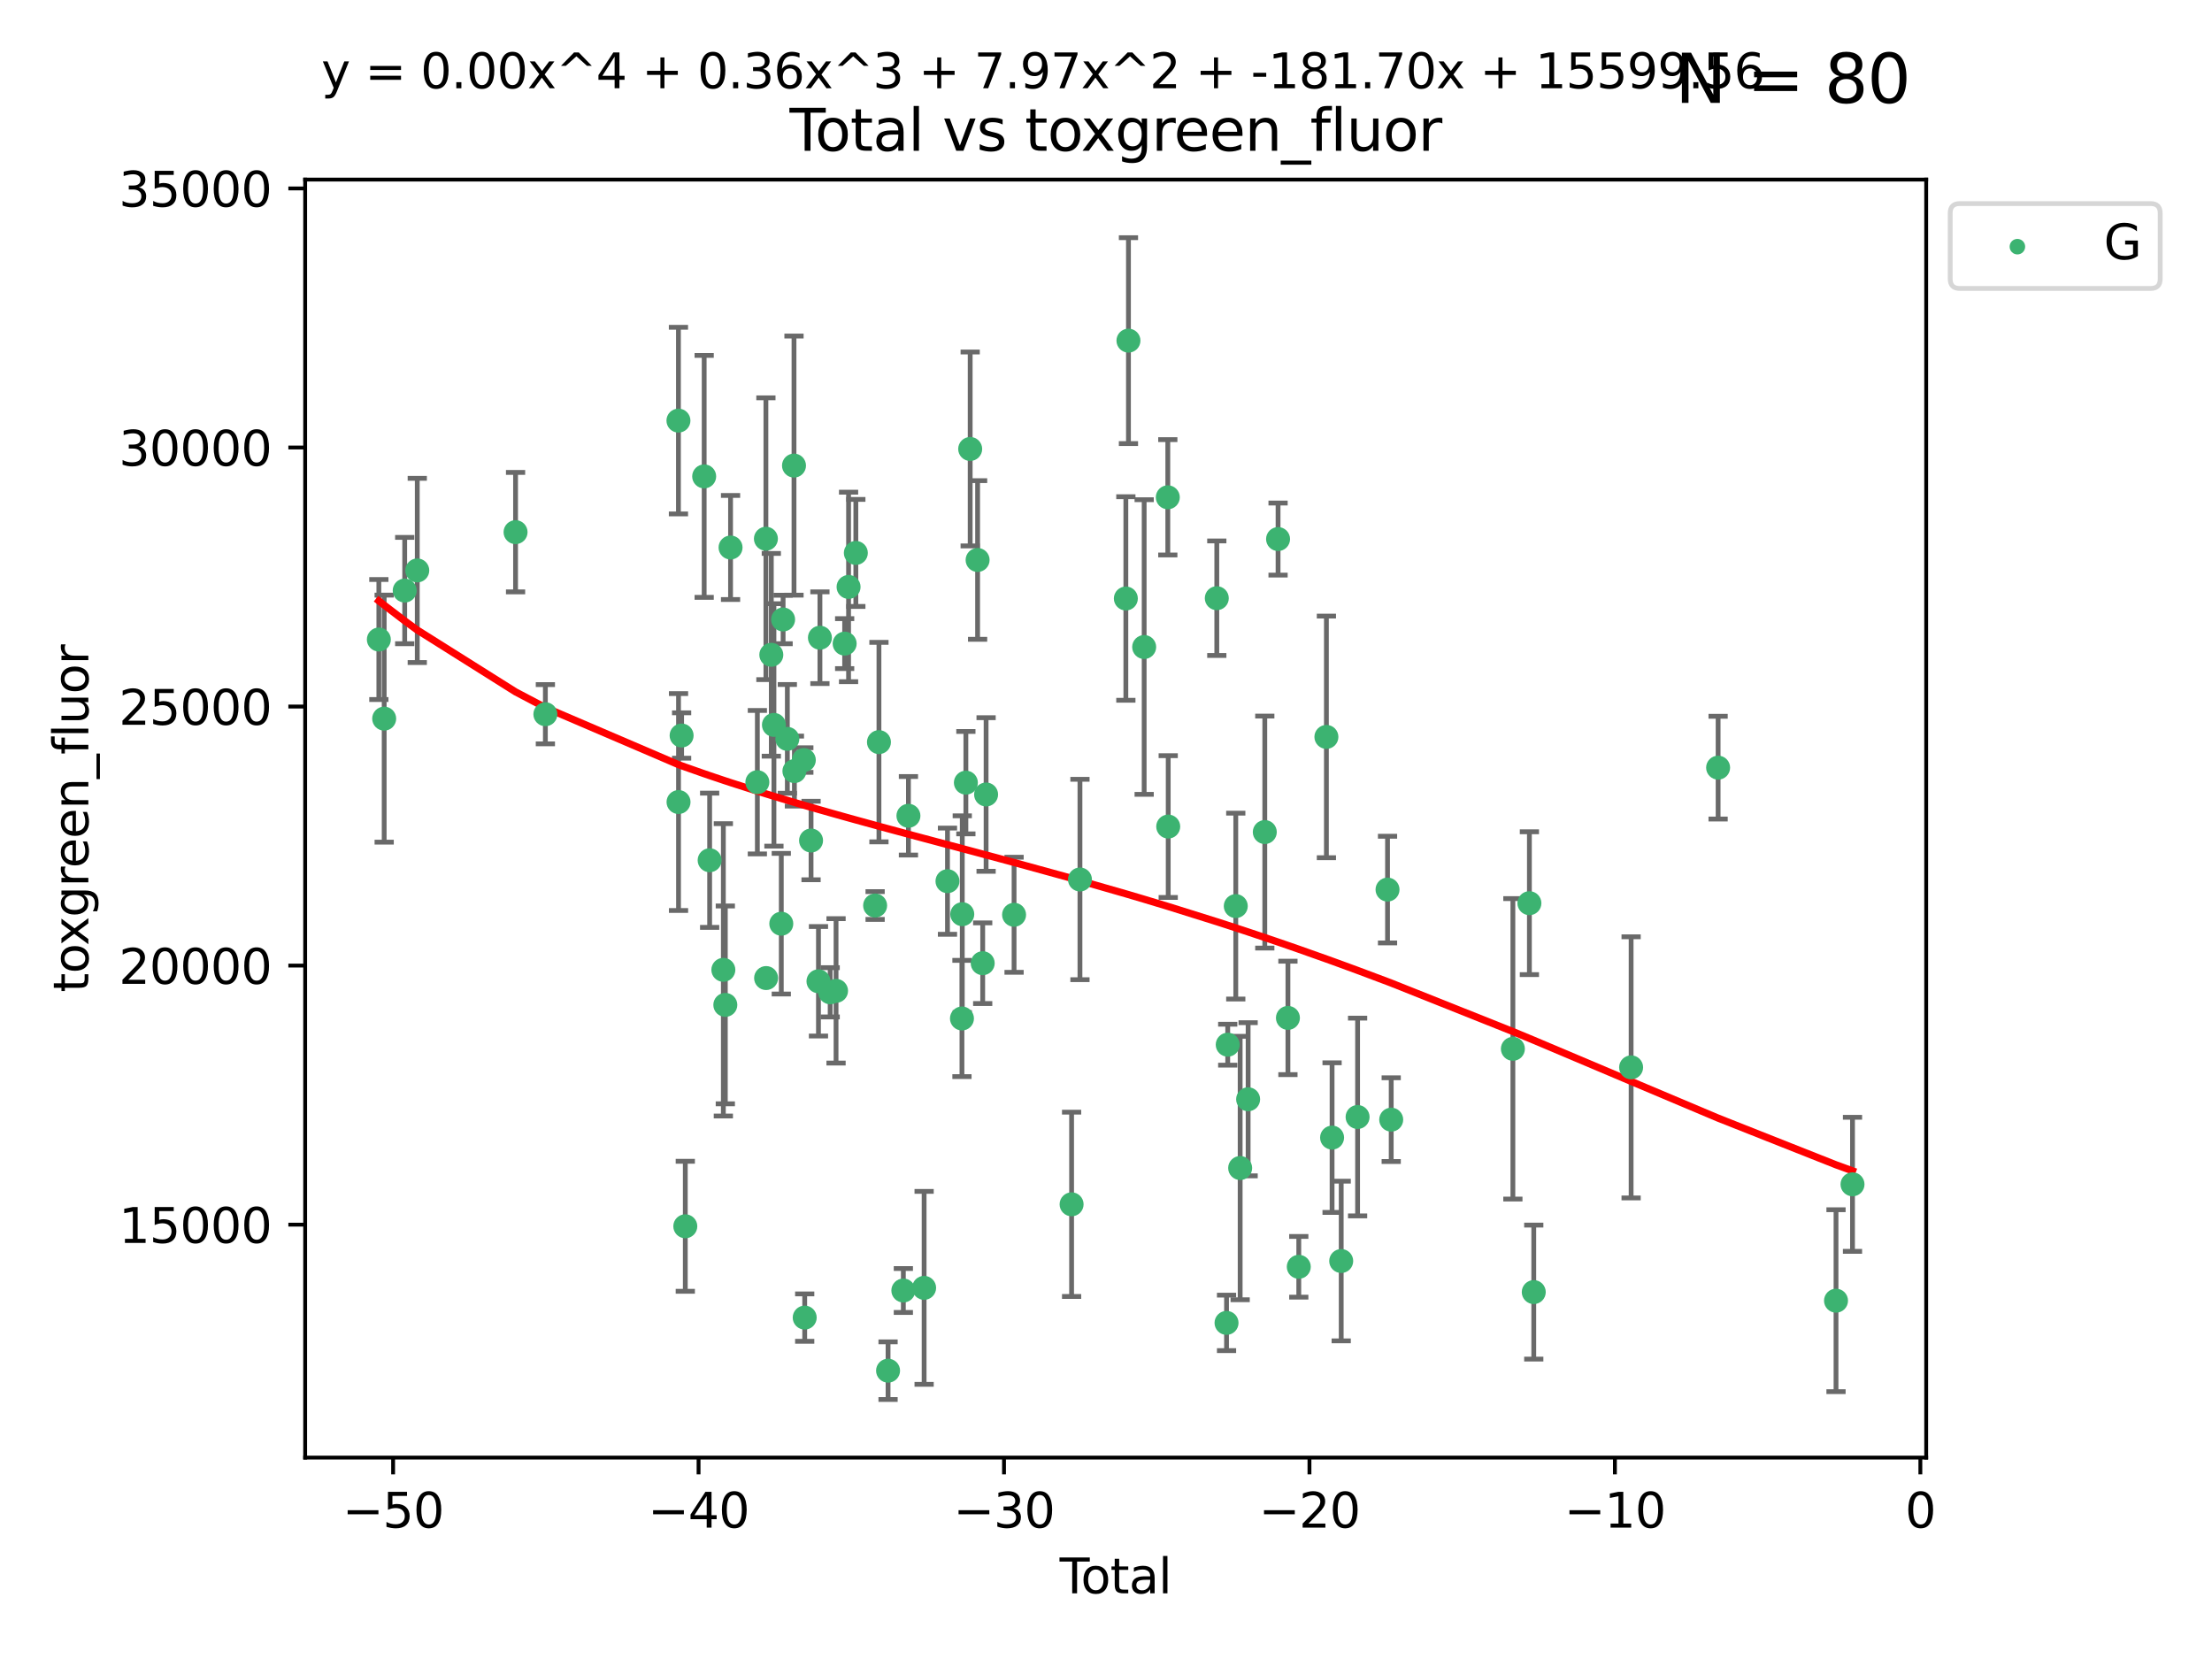 <?xml version="1.0" encoding="utf-8" standalone="no"?>
<!DOCTYPE svg PUBLIC "-//W3C//DTD SVG 1.1//EN"
  "http://www.w3.org/Graphics/SVG/1.1/DTD/svg11.dtd">
<svg xmlns:xlink="http://www.w3.org/1999/xlink" width="460.8pt" height="345.6pt" viewBox="0 0 460.8 345.6" xmlns="http://www.w3.org/2000/svg" version="1.1">
 <defs>
  <style type="text/css">*{stroke-linejoin: round; stroke-linecap: butt}</style>
 </defs>
 <g id="figure_1">
  <g id="patch_1">
   <path d="M 0 345.6 
L 460.8 345.6 
L 460.8 0 
L 0 0 
z
" style="fill: #ffffff"/>
  </g>
  <g id="axes_1">
   <g id="patch_2">
    <path d="M 63.571 303.64 
L 401.26 303.64 
L 401.26 37.411 
L 63.571 37.411 
z
" style="fill: #ffffff"/>
   </g>
   <g id="PathCollection_1">
    <defs>
     <path id="mc97f435c4f" d="M 0 1.118 
C 0.297 1.118 0.581 1 0.791 0.791 
C 1 0.581 1.118 0.297 1.118 0 
C 1.118 -0.297 1 -0.581 0.791 -0.791 
C 0.581 -1 0.297 -1.118 0 -1.118 
C -0.297 -1.118 -0.581 -1 -0.791 -0.791 
C -1 -0.581 -1.118 -0.297 -1.118 0 
C -1.118 0.297 -1 0.581 -0.791 0.791 
C -0.581 1 -0.297 1.118 0 1.118 
z
" style="stroke: #3cb371"/>
    </defs>
    <g clip-path="url(#pc50dffa46e)">
     <use xlink:href="#mc97f435c4f" x="78.921" y="133.223" style="fill: #3cb371; stroke: #3cb371"/>
     <use xlink:href="#mc97f435c4f" x="80.032" y="149.704" style="fill: #3cb371; stroke: #3cb371"/>
     <use xlink:href="#mc97f435c4f" x="84.308" y="123.023" style="fill: #3cb371; stroke: #3cb371"/>
     <use xlink:href="#mc97f435c4f" x="86.925" y="118.831" style="fill: #3cb371; stroke: #3cb371"/>
     <use xlink:href="#mc97f435c4f" x="107.401" y="110.856" style="fill: #3cb371; stroke: #3cb371"/>
     <use xlink:href="#mc97f435c4f" x="113.612" y="148.787" style="fill: #3cb371; stroke: #3cb371"/>
     <use xlink:href="#mc97f435c4f" x="141.332" y="87.621" style="fill: #3cb371; stroke: #3cb371"/>
     <use xlink:href="#mc97f435c4f" x="141.35" y="167.08" style="fill: #3cb371; stroke: #3cb371"/>
     <use xlink:href="#mc97f435c4f" x="141.993" y="153.22" style="fill: #3cb371; stroke: #3cb371"/>
     <use xlink:href="#mc97f435c4f" x="142.761" y="255.456" style="fill: #3cb371; stroke: #3cb371"/>
     <use xlink:href="#mc97f435c4f" x="146.692" y="99.242" style="fill: #3cb371; stroke: #3cb371"/>
     <use xlink:href="#mc97f435c4f" x="147.832" y="179.208" style="fill: #3cb371; stroke: #3cb371"/>
     <use xlink:href="#mc97f435c4f" x="150.687" y="202.034" style="fill: #3cb371; stroke: #3cb371"/>
     <use xlink:href="#mc97f435c4f" x="151.098" y="209.339" style="fill: #3cb371; stroke: #3cb371"/>
     <use xlink:href="#mc97f435c4f" x="152.188" y="114.055" style="fill: #3cb371; stroke: #3cb371"/>
     <use xlink:href="#mc97f435c4f" x="157.772" y="162.945" style="fill: #3cb371; stroke: #3cb371"/>
     <use xlink:href="#mc97f435c4f" x="159.553" y="112.226" style="fill: #3cb371; stroke: #3cb371"/>
     <use xlink:href="#mc97f435c4f" x="159.594" y="203.747" style="fill: #3cb371; stroke: #3cb371"/>
     <use xlink:href="#mc97f435c4f" x="160.679" y="136.406" style="fill: #3cb371; stroke: #3cb371"/>
     <use xlink:href="#mc97f435c4f" x="161.225" y="151.011" style="fill: #3cb371; stroke: #3cb371"/>
     <use xlink:href="#mc97f435c4f" x="162.757" y="192.424" style="fill: #3cb371; stroke: #3cb371"/>
     <use xlink:href="#mc97f435c4f" x="163.135" y="129.049" style="fill: #3cb371; stroke: #3cb371"/>
     <use xlink:href="#mc97f435c4f" x="164.018" y="153.921" style="fill: #3cb371; stroke: #3cb371"/>
     <use xlink:href="#mc97f435c4f" x="165.404" y="96.991" style="fill: #3cb371; stroke: #3cb371"/>
     <use xlink:href="#mc97f435c4f" x="165.49" y="160.631" style="fill: #3cb371; stroke: #3cb371"/>
     <use xlink:href="#mc97f435c4f" x="167.452" y="158.331" style="fill: #3cb371; stroke: #3cb371"/>
     <use xlink:href="#mc97f435c4f" x="167.635" y="274.48" style="fill: #3cb371; stroke: #3cb371"/>
     <use xlink:href="#mc97f435c4f" x="168.958" y="175.094" style="fill: #3cb371; stroke: #3cb371"/>
     <use xlink:href="#mc97f435c4f" x="170.502" y="204.42" style="fill: #3cb371; stroke: #3cb371"/>
     <use xlink:href="#mc97f435c4f" x="170.806" y="132.847" style="fill: #3cb371; stroke: #3cb371"/>
     <use xlink:href="#mc97f435c4f" x="172.94" y="206.714" style="fill: #3cb371; stroke: #3cb371"/>
     <use xlink:href="#mc97f435c4f" x="174.165" y="206.413" style="fill: #3cb371; stroke: #3cb371"/>
     <use xlink:href="#mc97f435c4f" x="175.958" y="134.076" style="fill: #3cb371; stroke: #3cb371"/>
     <use xlink:href="#mc97f435c4f" x="176.774" y="122.267" style="fill: #3cb371; stroke: #3cb371"/>
     <use xlink:href="#mc97f435c4f" x="178.287" y="115.186" style="fill: #3cb371; stroke: #3cb371"/>
     <use xlink:href="#mc97f435c4f" x="182.304" y="188.638" style="fill: #3cb371; stroke: #3cb371"/>
     <use xlink:href="#mc97f435c4f" x="183.102" y="154.597" style="fill: #3cb371; stroke: #3cb371"/>
     <use xlink:href="#mc97f435c4f" x="185" y="285.537" style="fill: #3cb371; stroke: #3cb371"/>
     <use xlink:href="#mc97f435c4f" x="188.185" y="268.835" style="fill: #3cb371; stroke: #3cb371"/>
     <use xlink:href="#mc97f435c4f" x="189.243" y="169.942" style="fill: #3cb371; stroke: #3cb371"/>
     <use xlink:href="#mc97f435c4f" x="192.511" y="268.285" style="fill: #3cb371; stroke: #3cb371"/>
     <use xlink:href="#mc97f435c4f" x="197.378" y="183.568" style="fill: #3cb371; stroke: #3cb371"/>
     <use xlink:href="#mc97f435c4f" x="200.393" y="212.167" style="fill: #3cb371; stroke: #3cb371"/>
     <use xlink:href="#mc97f435c4f" x="200.458" y="190.442" style="fill: #3cb371; stroke: #3cb371"/>
     <use xlink:href="#mc97f435c4f" x="201.21" y="163.042" style="fill: #3cb371; stroke: #3cb371"/>
     <use xlink:href="#mc97f435c4f" x="202.107" y="93.528" style="fill: #3cb371; stroke: #3cb371"/>
     <use xlink:href="#mc97f435c4f" x="203.653" y="116.655" style="fill: #3cb371; stroke: #3cb371"/>
     <use xlink:href="#mc97f435c4f" x="204.715" y="200.653" style="fill: #3cb371; stroke: #3cb371"/>
     <use xlink:href="#mc97f435c4f" x="205.422" y="165.506" style="fill: #3cb371; stroke: #3cb371"/>
     <use xlink:href="#mc97f435c4f" x="211.25" y="190.563" style="fill: #3cb371; stroke: #3cb371"/>
     <use xlink:href="#mc97f435c4f" x="223.233" y="250.881" style="fill: #3cb371; stroke: #3cb371"/>
     <use xlink:href="#mc97f435c4f" x="224.975" y="183.214" style="fill: #3cb371; stroke: #3cb371"/>
     <use xlink:href="#mc97f435c4f" x="234.536" y="124.678" style="fill: #3cb371; stroke: #3cb371"/>
     <use xlink:href="#mc97f435c4f" x="235.078" y="70.96" style="fill: #3cb371; stroke: #3cb371"/>
     <use xlink:href="#mc97f435c4f" x="238.351" y="134.786" style="fill: #3cb371; stroke: #3cb371"/>
     <use xlink:href="#mc97f435c4f" x="243.276" y="103.597" style="fill: #3cb371; stroke: #3cb371"/>
     <use xlink:href="#mc97f435c4f" x="243.361" y="172.188" style="fill: #3cb371; stroke: #3cb371"/>
     <use xlink:href="#mc97f435c4f" x="253.481" y="124.616" style="fill: #3cb371; stroke: #3cb371"/>
     <use xlink:href="#mc97f435c4f" x="255.51" y="275.581" style="fill: #3cb371; stroke: #3cb371"/>
     <use xlink:href="#mc97f435c4f" x="255.758" y="217.627" style="fill: #3cb371; stroke: #3cb371"/>
     <use xlink:href="#mc97f435c4f" x="257.434" y="188.756" style="fill: #3cb371; stroke: #3cb371"/>
     <use xlink:href="#mc97f435c4f" x="258.348" y="243.32" style="fill: #3cb371; stroke: #3cb371"/>
     <use xlink:href="#mc97f435c4f" x="260.008" y="228.997" style="fill: #3cb371; stroke: #3cb371"/>
     <use xlink:href="#mc97f435c4f" x="263.48" y="173.334" style="fill: #3cb371; stroke: #3cb371"/>
     <use xlink:href="#mc97f435c4f" x="266.244" y="112.295" style="fill: #3cb371; stroke: #3cb371"/>
     <use xlink:href="#mc97f435c4f" x="268.299" y="212.048" style="fill: #3cb371; stroke: #3cb371"/>
     <use xlink:href="#mc97f435c4f" x="270.56" y="263.898" style="fill: #3cb371; stroke: #3cb371"/>
     <use xlink:href="#mc97f435c4f" x="276.314" y="153.511" style="fill: #3cb371; stroke: #3cb371"/>
     <use xlink:href="#mc97f435c4f" x="277.497" y="236.983" style="fill: #3cb371; stroke: #3cb371"/>
     <use xlink:href="#mc97f435c4f" x="279.398" y="262.693" style="fill: #3cb371; stroke: #3cb371"/>
     <use xlink:href="#mc97f435c4f" x="282.812" y="232.694" style="fill: #3cb371; stroke: #3cb371"/>
     <use xlink:href="#mc97f435c4f" x="289.048" y="185.317" style="fill: #3cb371; stroke: #3cb371"/>
     <use xlink:href="#mc97f435c4f" x="289.814" y="233.243" style="fill: #3cb371; stroke: #3cb371"/>
     <use xlink:href="#mc97f435c4f" x="315.161" y="218.49" style="fill: #3cb371; stroke: #3cb371"/>
     <use xlink:href="#mc97f435c4f" x="318.603" y="188.151" style="fill: #3cb371; stroke: #3cb371"/>
     <use xlink:href="#mc97f435c4f" x="319.511" y="269.165" style="fill: #3cb371; stroke: #3cb371"/>
     <use xlink:href="#mc97f435c4f" x="339.791" y="222.351" style="fill: #3cb371; stroke: #3cb371"/>
     <use xlink:href="#mc97f435c4f" x="357.915" y="159.916" style="fill: #3cb371; stroke: #3cb371"/>
     <use xlink:href="#mc97f435c4f" x="382.476" y="270.956" style="fill: #3cb371; stroke: #3cb371"/>
     <use xlink:href="#mc97f435c4f" x="385.911" y="246.715" style="fill: #3cb371; stroke: #3cb371"/>
    </g>
   </g>
   <g id="matplotlib.axis_1">
    <g id="xtick_1">
     <g id="line2d_1">
      <defs>
       <path id="mc3b43d30dd" d="M 0 0 
L 0 3.5 
" style="stroke: #000000; stroke-width: 0.8"/>
      </defs>
      <g>
       <use xlink:href="#mc3b43d30dd" x="81.892" y="303.64" style="stroke: #000000; stroke-width: 0.8"/>
      </g>
     </g>
     <g id="text_1">
      <!-- −50 -->
      <g transform="translate(71.339 318.238)scale(0.1 -0.1)">
       <defs>
        <path id="DejaVuSans-2212" d="M 678 2272 
L 4684 2272 
L 4684 1741 
L 678 1741 
L 678 2272 
z
" transform="scale(0.016)"/>
        <path id="DejaVuSans-35" d="M 691 4666 
L 3169 4666 
L 3169 4134 
L 1269 4134 
L 1269 2991 
Q 1406 3038 1543 3061 
Q 1681 3084 1819 3084 
Q 2600 3084 3056 2656 
Q 3513 2228 3513 1497 
Q 3513 744 3044 326 
Q 2575 -91 1722 -91 
Q 1428 -91 1123 -41 
Q 819 9 494 109 
L 494 744 
Q 775 591 1075 516 
Q 1375 441 1709 441 
Q 2250 441 2565 725 
Q 2881 1009 2881 1497 
Q 2881 1984 2565 2268 
Q 2250 2553 1709 2553 
Q 1456 2553 1204 2497 
Q 953 2441 691 2322 
L 691 4666 
z
" transform="scale(0.016)"/>
        <path id="DejaVuSans-30" d="M 2034 4250 
Q 1547 4250 1301 3770 
Q 1056 3291 1056 2328 
Q 1056 1369 1301 889 
Q 1547 409 2034 409 
Q 2525 409 2770 889 
Q 3016 1369 3016 2328 
Q 3016 3291 2770 3770 
Q 2525 4250 2034 4250 
z
M 2034 4750 
Q 2819 4750 3233 4129 
Q 3647 3509 3647 2328 
Q 3647 1150 3233 529 
Q 2819 -91 2034 -91 
Q 1250 -91 836 529 
Q 422 1150 422 2328 
Q 422 3509 836 4129 
Q 1250 4750 2034 4750 
z
" transform="scale(0.016)"/>
       </defs>
       <use xlink:href="#DejaVuSans-2212"/>
       <use xlink:href="#DejaVuSans-35" x="83.789"/>
       <use xlink:href="#DejaVuSans-30" x="147.412"/>
      </g>
     </g>
    </g>
    <g id="xtick_2">
     <g id="line2d_2">
      <g>
       <use xlink:href="#mc3b43d30dd" x="145.522" y="303.64" style="stroke: #000000; stroke-width: 0.8"/>
      </g>
     </g>
     <g id="text_2">
      <!-- −40 -->
      <g transform="translate(134.97 318.238)scale(0.1 -0.1)">
       <defs>
        <path id="DejaVuSans-34" d="M 2419 4116 
L 825 1625 
L 2419 1625 
L 2419 4116 
z
M 2253 4666 
L 3047 4666 
L 3047 1625 
L 3713 1625 
L 3713 1100 
L 3047 1100 
L 3047 0 
L 2419 0 
L 2419 1100 
L 313 1100 
L 313 1709 
L 2253 4666 
z
" transform="scale(0.016)"/>
       </defs>
       <use xlink:href="#DejaVuSans-2212"/>
       <use xlink:href="#DejaVuSans-34" x="83.789"/>
       <use xlink:href="#DejaVuSans-30" x="147.412"/>
      </g>
     </g>
    </g>
    <g id="xtick_3">
     <g id="line2d_3">
      <g>
       <use xlink:href="#mc3b43d30dd" x="209.153" y="303.64" style="stroke: #000000; stroke-width: 0.8"/>
      </g>
     </g>
     <g id="text_3">
      <!-- −30 -->
      <g transform="translate(198.601 318.238)scale(0.1 -0.1)">
       <defs>
        <path id="DejaVuSans-33" d="M 2597 2516 
Q 3050 2419 3304 2112 
Q 3559 1806 3559 1356 
Q 3559 666 3084 287 
Q 2609 -91 1734 -91 
Q 1441 -91 1130 -33 
Q 819 25 488 141 
L 488 750 
Q 750 597 1062 519 
Q 1375 441 1716 441 
Q 2309 441 2620 675 
Q 2931 909 2931 1356 
Q 2931 1769 2642 2001 
Q 2353 2234 1838 2234 
L 1294 2234 
L 1294 2753 
L 1863 2753 
Q 2328 2753 2575 2939 
Q 2822 3125 2822 3475 
Q 2822 3834 2567 4026 
Q 2313 4219 1838 4219 
Q 1578 4219 1281 4162 
Q 984 4106 628 3988 
L 628 4550 
Q 988 4650 1302 4700 
Q 1616 4750 1894 4750 
Q 2613 4750 3031 4423 
Q 3450 4097 3450 3541 
Q 3450 3153 3228 2886 
Q 3006 2619 2597 2516 
z
" transform="scale(0.016)"/>
       </defs>
       <use xlink:href="#DejaVuSans-2212"/>
       <use xlink:href="#DejaVuSans-33" x="83.789"/>
       <use xlink:href="#DejaVuSans-30" x="147.412"/>
      </g>
     </g>
    </g>
    <g id="xtick_4">
     <g id="line2d_4">
      <g>
       <use xlink:href="#mc3b43d30dd" x="272.784" y="303.64" style="stroke: #000000; stroke-width: 0.8"/>
      </g>
     </g>
     <g id="text_4">
      <!-- −20 -->
      <g transform="translate(262.232 318.238)scale(0.1 -0.1)">
       <defs>
        <path id="DejaVuSans-32" d="M 1228 531 
L 3431 531 
L 3431 0 
L 469 0 
L 469 531 
Q 828 903 1448 1529 
Q 2069 2156 2228 2338 
Q 2531 2678 2651 2914 
Q 2772 3150 2772 3378 
Q 2772 3750 2511 3984 
Q 2250 4219 1831 4219 
Q 1534 4219 1204 4116 
Q 875 4013 500 3803 
L 500 4441 
Q 881 4594 1212 4672 
Q 1544 4750 1819 4750 
Q 2544 4750 2975 4387 
Q 3406 4025 3406 3419 
Q 3406 3131 3298 2873 
Q 3191 2616 2906 2266 
Q 2828 2175 2409 1742 
Q 1991 1309 1228 531 
z
" transform="scale(0.016)"/>
       </defs>
       <use xlink:href="#DejaVuSans-2212"/>
       <use xlink:href="#DejaVuSans-32" x="83.789"/>
       <use xlink:href="#DejaVuSans-30" x="147.412"/>
      </g>
     </g>
    </g>
    <g id="xtick_5">
     <g id="line2d_5">
      <g>
       <use xlink:href="#mc3b43d30dd" x="336.415" y="303.64" style="stroke: #000000; stroke-width: 0.8"/>
      </g>
     </g>
     <g id="text_5">
      <!-- −10 -->
      <g transform="translate(325.862 318.238)scale(0.1 -0.1)">
       <defs>
        <path id="DejaVuSans-31" d="M 794 531 
L 1825 531 
L 1825 4091 
L 703 3866 
L 703 4441 
L 1819 4666 
L 2450 4666 
L 2450 531 
L 3481 531 
L 3481 0 
L 794 0 
L 794 531 
z
" transform="scale(0.016)"/>
       </defs>
       <use xlink:href="#DejaVuSans-2212"/>
       <use xlink:href="#DejaVuSans-31" x="83.789"/>
       <use xlink:href="#DejaVuSans-30" x="147.412"/>
      </g>
     </g>
    </g>
    <g id="xtick_6">
     <g id="line2d_6">
      <g>
       <use xlink:href="#mc3b43d30dd" x="400.046" y="303.64" style="stroke: #000000; stroke-width: 0.8"/>
      </g>
     </g>
     <g id="text_6">
      <!-- 0 -->
      <g transform="translate(396.864 318.238)scale(0.1 -0.1)">
       <use xlink:href="#DejaVuSans-30"/>
      </g>
     </g>
    </g>
    <g id="text_7">
     <!-- Total -->
     <g transform="translate(220.739 331.917)scale(0.1 -0.1)">
      <defs>
       <path id="DejaVuSans-54" d="M -19 4666 
L 3928 4666 
L 3928 4134 
L 2272 4134 
L 2272 0 
L 1638 0 
L 1638 4134 
L -19 4134 
L -19 4666 
z
" transform="scale(0.016)"/>
       <path id="DejaVuSans-6f" d="M 1959 3097 
Q 1497 3097 1228 2736 
Q 959 2375 959 1747 
Q 959 1119 1226 758 
Q 1494 397 1959 397 
Q 2419 397 2687 759 
Q 2956 1122 2956 1747 
Q 2956 2369 2687 2733 
Q 2419 3097 1959 3097 
z
M 1959 3584 
Q 2709 3584 3137 3096 
Q 3566 2609 3566 1747 
Q 3566 888 3137 398 
Q 2709 -91 1959 -91 
Q 1206 -91 779 398 
Q 353 888 353 1747 
Q 353 2609 779 3096 
Q 1206 3584 1959 3584 
z
" transform="scale(0.016)"/>
       <path id="DejaVuSans-74" d="M 1172 4494 
L 1172 3500 
L 2356 3500 
L 2356 3053 
L 1172 3053 
L 1172 1153 
Q 1172 725 1289 603 
Q 1406 481 1766 481 
L 2356 481 
L 2356 0 
L 1766 0 
Q 1100 0 847 248 
Q 594 497 594 1153 
L 594 3053 
L 172 3053 
L 172 3500 
L 594 3500 
L 594 4494 
L 1172 4494 
z
" transform="scale(0.016)"/>
       <path id="DejaVuSans-61" d="M 2194 1759 
Q 1497 1759 1228 1600 
Q 959 1441 959 1056 
Q 959 750 1161 570 
Q 1363 391 1709 391 
Q 2188 391 2477 730 
Q 2766 1069 2766 1631 
L 2766 1759 
L 2194 1759 
z
M 3341 1997 
L 3341 0 
L 2766 0 
L 2766 531 
Q 2569 213 2275 61 
Q 1981 -91 1556 -91 
Q 1019 -91 701 211 
Q 384 513 384 1019 
Q 384 1609 779 1909 
Q 1175 2209 1959 2209 
L 2766 2209 
L 2766 2266 
Q 2766 2663 2505 2880 
Q 2244 3097 1772 3097 
Q 1472 3097 1187 3025 
Q 903 2953 641 2809 
L 641 3341 
Q 956 3463 1253 3523 
Q 1550 3584 1831 3584 
Q 2591 3584 2966 3190 
Q 3341 2797 3341 1997 
z
" transform="scale(0.016)"/>
       <path id="DejaVuSans-6c" d="M 603 4863 
L 1178 4863 
L 1178 0 
L 603 0 
L 603 4863 
z
" transform="scale(0.016)"/>
      </defs>
      <use xlink:href="#DejaVuSans-54"/>
      <use xlink:href="#DejaVuSans-6f" x="44.084"/>
      <use xlink:href="#DejaVuSans-74" x="105.266"/>
      <use xlink:href="#DejaVuSans-61" x="144.475"/>
      <use xlink:href="#DejaVuSans-6c" x="205.754"/>
     </g>
    </g>
   </g>
   <g id="matplotlib.axis_2">
    <g id="ytick_1">
     <g id="line2d_7">
      <defs>
       <path id="mdb81cdd6df" d="M 0 0 
L -3.5 0 
" style="stroke: #000000; stroke-width: 0.8"/>
      </defs>
      <g>
       <use xlink:href="#mdb81cdd6df" x="63.571" y="255.117" style="stroke: #000000; stroke-width: 0.8"/>
      </g>
     </g>
     <g id="text_8">
      <!-- 15000 -->
      <g transform="translate(24.759 258.916)scale(0.1 -0.1)">
       <use xlink:href="#DejaVuSans-31"/>
       <use xlink:href="#DejaVuSans-35" x="63.623"/>
       <use xlink:href="#DejaVuSans-30" x="127.246"/>
       <use xlink:href="#DejaVuSans-30" x="190.869"/>
       <use xlink:href="#DejaVuSans-30" x="254.492"/>
      </g>
     </g>
    </g>
    <g id="ytick_2">
     <g id="line2d_8">
      <g>
       <use xlink:href="#mdb81cdd6df" x="63.571" y="201.151" style="stroke: #000000; stroke-width: 0.8"/>
      </g>
     </g>
     <g id="text_9">
      <!-- 20000 -->
      <g transform="translate(24.759 204.95)scale(0.1 -0.1)">
       <use xlink:href="#DejaVuSans-32"/>
       <use xlink:href="#DejaVuSans-30" x="63.623"/>
       <use xlink:href="#DejaVuSans-30" x="127.246"/>
       <use xlink:href="#DejaVuSans-30" x="190.869"/>
       <use xlink:href="#DejaVuSans-30" x="254.492"/>
      </g>
     </g>
    </g>
    <g id="ytick_3">
     <g id="line2d_9">
      <g>
       <use xlink:href="#mdb81cdd6df" x="63.571" y="147.185" style="stroke: #000000; stroke-width: 0.8"/>
      </g>
     </g>
     <g id="text_10">
      <!-- 25000 -->
      <g transform="translate(24.759 150.984)scale(0.1 -0.1)">
       <use xlink:href="#DejaVuSans-32"/>
       <use xlink:href="#DejaVuSans-35" x="63.623"/>
       <use xlink:href="#DejaVuSans-30" x="127.246"/>
       <use xlink:href="#DejaVuSans-30" x="190.869"/>
       <use xlink:href="#DejaVuSans-30" x="254.492"/>
      </g>
     </g>
    </g>
    <g id="ytick_4">
     <g id="line2d_10">
      <g>
       <use xlink:href="#mdb81cdd6df" x="63.571" y="93.219" style="stroke: #000000; stroke-width: 0.8"/>
      </g>
     </g>
     <g id="text_11">
      <!-- 30000 -->
      <g transform="translate(24.759 97.018)scale(0.1 -0.1)">
       <use xlink:href="#DejaVuSans-33"/>
       <use xlink:href="#DejaVuSans-30" x="63.623"/>
       <use xlink:href="#DejaVuSans-30" x="127.246"/>
       <use xlink:href="#DejaVuSans-30" x="190.869"/>
       <use xlink:href="#DejaVuSans-30" x="254.492"/>
      </g>
     </g>
    </g>
    <g id="ytick_5">
     <g id="line2d_11">
      <g>
       <use xlink:href="#mdb81cdd6df" x="63.571" y="39.253" style="stroke: #000000; stroke-width: 0.8"/>
      </g>
     </g>
     <g id="text_12">
      <!-- 35000 -->
      <g transform="translate(24.759 43.052)scale(0.1 -0.1)">
       <use xlink:href="#DejaVuSans-33"/>
       <use xlink:href="#DejaVuSans-35" x="63.623"/>
       <use xlink:href="#DejaVuSans-30" x="127.246"/>
       <use xlink:href="#DejaVuSans-30" x="190.869"/>
       <use xlink:href="#DejaVuSans-30" x="254.492"/>
      </g>
     </g>
    </g>
    <g id="text_13">
     <!-- toxgreen_fluor -->
     <g transform="translate(18.401 206.72)rotate(-90)scale(0.1 -0.1)">
      <defs>
       <path id="DejaVuSans-78" d="M 3513 3500 
L 2247 1797 
L 3578 0 
L 2900 0 
L 1881 1375 
L 863 0 
L 184 0 
L 1544 1831 
L 300 3500 
L 978 3500 
L 1906 2253 
L 2834 3500 
L 3513 3500 
z
" transform="scale(0.016)"/>
       <path id="DejaVuSans-67" d="M 2906 1791 
Q 2906 2416 2648 2759 
Q 2391 3103 1925 3103 
Q 1463 3103 1205 2759 
Q 947 2416 947 1791 
Q 947 1169 1205 825 
Q 1463 481 1925 481 
Q 2391 481 2648 825 
Q 2906 1169 2906 1791 
z
M 3481 434 
Q 3481 -459 3084 -895 
Q 2688 -1331 1869 -1331 
Q 1566 -1331 1297 -1286 
Q 1028 -1241 775 -1147 
L 775 -588 
Q 1028 -725 1275 -790 
Q 1522 -856 1778 -856 
Q 2344 -856 2625 -561 
Q 2906 -266 2906 331 
L 2906 616 
Q 2728 306 2450 153 
Q 2172 0 1784 0 
Q 1141 0 747 490 
Q 353 981 353 1791 
Q 353 2603 747 3093 
Q 1141 3584 1784 3584 
Q 2172 3584 2450 3431 
Q 2728 3278 2906 2969 
L 2906 3500 
L 3481 3500 
L 3481 434 
z
" transform="scale(0.016)"/>
       <path id="DejaVuSans-72" d="M 2631 2963 
Q 2534 3019 2420 3045 
Q 2306 3072 2169 3072 
Q 1681 3072 1420 2755 
Q 1159 2438 1159 1844 
L 1159 0 
L 581 0 
L 581 3500 
L 1159 3500 
L 1159 2956 
Q 1341 3275 1631 3429 
Q 1922 3584 2338 3584 
Q 2397 3584 2469 3576 
Q 2541 3569 2628 3553 
L 2631 2963 
z
" transform="scale(0.016)"/>
       <path id="DejaVuSans-65" d="M 3597 1894 
L 3597 1613 
L 953 1613 
Q 991 1019 1311 708 
Q 1631 397 2203 397 
Q 2534 397 2845 478 
Q 3156 559 3463 722 
L 3463 178 
Q 3153 47 2828 -22 
Q 2503 -91 2169 -91 
Q 1331 -91 842 396 
Q 353 884 353 1716 
Q 353 2575 817 3079 
Q 1281 3584 2069 3584 
Q 2775 3584 3186 3129 
Q 3597 2675 3597 1894 
z
M 3022 2063 
Q 3016 2534 2758 2815 
Q 2500 3097 2075 3097 
Q 1594 3097 1305 2825 
Q 1016 2553 972 2059 
L 3022 2063 
z
" transform="scale(0.016)"/>
       <path id="DejaVuSans-6e" d="M 3513 2113 
L 3513 0 
L 2938 0 
L 2938 2094 
Q 2938 2591 2744 2837 
Q 2550 3084 2163 3084 
Q 1697 3084 1428 2787 
Q 1159 2491 1159 1978 
L 1159 0 
L 581 0 
L 581 3500 
L 1159 3500 
L 1159 2956 
Q 1366 3272 1645 3428 
Q 1925 3584 2291 3584 
Q 2894 3584 3203 3211 
Q 3513 2838 3513 2113 
z
" transform="scale(0.016)"/>
       <path id="DejaVuSans-5f" d="M 3263 -1063 
L 3263 -1509 
L -63 -1509 
L -63 -1063 
L 3263 -1063 
z
" transform="scale(0.016)"/>
       <path id="DejaVuSans-66" d="M 2375 4863 
L 2375 4384 
L 1825 4384 
Q 1516 4384 1395 4259 
Q 1275 4134 1275 3809 
L 1275 3500 
L 2222 3500 
L 2222 3053 
L 1275 3053 
L 1275 0 
L 697 0 
L 697 3053 
L 147 3053 
L 147 3500 
L 697 3500 
L 697 3744 
Q 697 4328 969 4595 
Q 1241 4863 1831 4863 
L 2375 4863 
z
" transform="scale(0.016)"/>
       <path id="DejaVuSans-75" d="M 544 1381 
L 544 3500 
L 1119 3500 
L 1119 1403 
Q 1119 906 1312 657 
Q 1506 409 1894 409 
Q 2359 409 2629 706 
Q 2900 1003 2900 1516 
L 2900 3500 
L 3475 3500 
L 3475 0 
L 2900 0 
L 2900 538 
Q 2691 219 2414 64 
Q 2138 -91 1772 -91 
Q 1169 -91 856 284 
Q 544 659 544 1381 
z
M 1991 3584 
L 1991 3584 
z
" transform="scale(0.016)"/>
      </defs>
      <use xlink:href="#DejaVuSans-74"/>
      <use xlink:href="#DejaVuSans-6f" x="39.209"/>
      <use xlink:href="#DejaVuSans-78" x="97.266"/>
      <use xlink:href="#DejaVuSans-67" x="156.445"/>
      <use xlink:href="#DejaVuSans-72" x="219.922"/>
      <use xlink:href="#DejaVuSans-65" x="258.785"/>
      <use xlink:href="#DejaVuSans-65" x="320.309"/>
      <use xlink:href="#DejaVuSans-6e" x="381.832"/>
      <use xlink:href="#DejaVuSans-5f" x="445.211"/>
      <use xlink:href="#DejaVuSans-66" x="495.211"/>
      <use xlink:href="#DejaVuSans-6c" x="530.416"/>
      <use xlink:href="#DejaVuSans-75" x="558.199"/>
      <use xlink:href="#DejaVuSans-6f" x="621.578"/>
      <use xlink:href="#DejaVuSans-72" x="682.76"/>
     </g>
    </g>
   </g>
   <g id="LineCollection_1">
    <path d="M 78.921 145.722 
L 78.921 120.723 
" clip-path="url(#pc50dffa46e)" style="fill: none; stroke: #696969"/>
    <path d="M 80.032 175.435 
L 80.032 123.972 
" clip-path="url(#pc50dffa46e)" style="fill: none; stroke: #696969"/>
    <path d="M 84.308 134.098 
L 84.308 111.948 
" clip-path="url(#pc50dffa46e)" style="fill: none; stroke: #696969"/>
    <path d="M 86.925 138.019 
L 86.925 99.644 
" clip-path="url(#pc50dffa46e)" style="fill: none; stroke: #696969"/>
    <path d="M 107.401 123.297 
L 107.401 98.415 
" clip-path="url(#pc50dffa46e)" style="fill: none; stroke: #696969"/>
    <path d="M 113.612 154.959 
L 113.612 142.615 
" clip-path="url(#pc50dffa46e)" style="fill: none; stroke: #696969"/>
    <path d="M 141.332 107.059 
L 141.332 68.183 
" clip-path="url(#pc50dffa46e)" style="fill: none; stroke: #696969"/>
    <path d="M 141.35 189.668 
L 141.35 144.491 
" clip-path="url(#pc50dffa46e)" style="fill: none; stroke: #696969"/>
    <path d="M 141.993 157.944 
L 141.993 148.497 
" clip-path="url(#pc50dffa46e)" style="fill: none; stroke: #696969"/>
    <path d="M 142.761 268.997 
L 142.761 241.914 
" clip-path="url(#pc50dffa46e)" style="fill: none; stroke: #696969"/>
    <path d="M 146.692 124.439 
L 146.692 74.044 
" clip-path="url(#pc50dffa46e)" style="fill: none; stroke: #696969"/>
    <path d="M 147.832 193.193 
L 147.832 165.224 
" clip-path="url(#pc50dffa46e)" style="fill: none; stroke: #696969"/>
    <path d="M 150.687 232.485 
L 150.687 171.583 
" clip-path="url(#pc50dffa46e)" style="fill: none; stroke: #696969"/>
    <path d="M 151.098 229.946 
L 151.098 188.731 
" clip-path="url(#pc50dffa46e)" style="fill: none; stroke: #696969"/>
    <path d="M 152.188 124.893 
L 152.188 103.217 
" clip-path="url(#pc50dffa46e)" style="fill: none; stroke: #696969"/>
    <path d="M 157.772 177.887 
L 157.772 148.003 
" clip-path="url(#pc50dffa46e)" style="fill: none; stroke: #696969"/>
    <path d="M 159.553 141.578 
L 159.553 82.875 
" clip-path="url(#pc50dffa46e)" style="fill: none; stroke: #696969"/>
    <path d="M 159.594 204.554 
L 159.594 202.939 
" clip-path="url(#pc50dffa46e)" style="fill: none; stroke: #696969"/>
    <path d="M 160.679 157.524 
L 160.679 115.289 
" clip-path="url(#pc50dffa46e)" style="fill: none; stroke: #696969"/>
    <path d="M 161.225 176.262 
L 161.225 125.761 
" clip-path="url(#pc50dffa46e)" style="fill: none; stroke: #696969"/>
    <path d="M 162.757 207.069 
L 162.757 177.779 
" clip-path="url(#pc50dffa46e)" style="fill: none; stroke: #696969"/>
    <path d="M 163.135 134.099 
L 163.135 123.999 
" clip-path="url(#pc50dffa46e)" style="fill: none; stroke: #696969"/>
    <path d="M 164.018 165.243 
L 164.018 142.598 
" clip-path="url(#pc50dffa46e)" style="fill: none; stroke: #696969"/>
    <path d="M 165.404 123.977 
L 165.404 70.004 
" clip-path="url(#pc50dffa46e)" style="fill: none; stroke: #696969"/>
    <path d="M 165.49 167.92 
L 165.49 153.343 
" clip-path="url(#pc50dffa46e)" style="fill: none; stroke: #696969"/>
    <path d="M 167.452 160.896 
L 167.452 155.765 
" clip-path="url(#pc50dffa46e)" style="fill: none; stroke: #696969"/>
    <path d="M 167.635 279.416 
L 167.635 269.544 
" clip-path="url(#pc50dffa46e)" style="fill: none; stroke: #696969"/>
    <path d="M 168.958 183.272 
L 168.958 166.915 
" clip-path="url(#pc50dffa46e)" style="fill: none; stroke: #696969"/>
    <path d="M 170.502 215.823 
L 170.502 193.017 
" clip-path="url(#pc50dffa46e)" style="fill: none; stroke: #696969"/>
    <path d="M 170.806 142.401 
L 170.806 123.293 
" clip-path="url(#pc50dffa46e)" style="fill: none; stroke: #696969"/>
    <path d="M 172.94 211.845 
L 172.94 201.583 
" clip-path="url(#pc50dffa46e)" style="fill: none; stroke: #696969"/>
    <path d="M 174.165 221.455 
L 174.165 191.372 
" clip-path="url(#pc50dffa46e)" style="fill: none; stroke: #696969"/>
    <path d="M 175.958 139.275 
L 175.958 128.877 
" clip-path="url(#pc50dffa46e)" style="fill: none; stroke: #696969"/>
    <path d="M 176.774 142.005 
L 176.774 102.53 
" clip-path="url(#pc50dffa46e)" style="fill: none; stroke: #696969"/>
    <path d="M 178.287 126.333 
L 178.287 104.039 
" clip-path="url(#pc50dffa46e)" style="fill: none; stroke: #696969"/>
    <path d="M 182.304 191.534 
L 182.304 185.743 
" clip-path="url(#pc50dffa46e)" style="fill: none; stroke: #696969"/>
    <path d="M 183.102 175.376 
L 183.102 133.818 
" clip-path="url(#pc50dffa46e)" style="fill: none; stroke: #696969"/>
    <path d="M 185 291.539 
L 185 279.535 
" clip-path="url(#pc50dffa46e)" style="fill: none; stroke: #696969"/>
    <path d="M 188.185 273.409 
L 188.185 264.261 
" clip-path="url(#pc50dffa46e)" style="fill: none; stroke: #696969"/>
    <path d="M 189.243 178.121 
L 189.243 161.763 
" clip-path="url(#pc50dffa46e)" style="fill: none; stroke: #696969"/>
    <path d="M 192.511 288.381 
L 192.511 248.189 
" clip-path="url(#pc50dffa46e)" style="fill: none; stroke: #696969"/>
    <path d="M 197.378 194.629 
L 197.378 172.507 
" clip-path="url(#pc50dffa46e)" style="fill: none; stroke: #696969"/>
    <path d="M 200.393 224.273 
L 200.393 200.06 
" clip-path="url(#pc50dffa46e)" style="fill: none; stroke: #696969"/>
    <path d="M 200.458 210.938 
L 200.458 169.946 
" clip-path="url(#pc50dffa46e)" style="fill: none; stroke: #696969"/>
    <path d="M 201.21 173.708 
L 201.21 152.376 
" clip-path="url(#pc50dffa46e)" style="fill: none; stroke: #696969"/>
    <path d="M 202.107 113.727 
L 202.107 73.328 
" clip-path="url(#pc50dffa46e)" style="fill: none; stroke: #696969"/>
    <path d="M 203.653 133.179 
L 203.653 100.131 
" clip-path="url(#pc50dffa46e)" style="fill: none; stroke: #696969"/>
    <path d="M 204.715 209.057 
L 204.715 192.25 
" clip-path="url(#pc50dffa46e)" style="fill: none; stroke: #696969"/>
    <path d="M 205.422 181.504 
L 205.422 149.508 
" clip-path="url(#pc50dffa46e)" style="fill: none; stroke: #696969"/>
    <path d="M 211.25 202.552 
L 211.25 178.574 
" clip-path="url(#pc50dffa46e)" style="fill: none; stroke: #696969"/>
    <path d="M 223.233 270.078 
L 223.233 231.685 
" clip-path="url(#pc50dffa46e)" style="fill: none; stroke: #696969"/>
    <path d="M 224.975 204.084 
L 224.975 162.343 
" clip-path="url(#pc50dffa46e)" style="fill: none; stroke: #696969"/>
    <path d="M 234.536 145.877 
L 234.536 103.479 
" clip-path="url(#pc50dffa46e)" style="fill: none; stroke: #696969"/>
    <path d="M 235.078 92.408 
L 235.078 49.513 
" clip-path="url(#pc50dffa46e)" style="fill: none; stroke: #696969"/>
    <path d="M 238.351 165.473 
L 238.351 104.099 
" clip-path="url(#pc50dffa46e)" style="fill: none; stroke: #696969"/>
    <path d="M 243.276 115.612 
L 243.276 91.583 
" clip-path="url(#pc50dffa46e)" style="fill: none; stroke: #696969"/>
    <path d="M 243.361 186.954 
L 243.361 157.422 
" clip-path="url(#pc50dffa46e)" style="fill: none; stroke: #696969"/>
    <path d="M 253.481 136.545 
L 253.481 112.688 
" clip-path="url(#pc50dffa46e)" style="fill: none; stroke: #696969"/>
    <path d="M 255.51 281.358 
L 255.51 269.803 
" clip-path="url(#pc50dffa46e)" style="fill: none; stroke: #696969"/>
    <path d="M 255.758 221.893 
L 255.758 213.36 
" clip-path="url(#pc50dffa46e)" style="fill: none; stroke: #696969"/>
    <path d="M 257.434 208.113 
L 257.434 169.399 
" clip-path="url(#pc50dffa46e)" style="fill: none; stroke: #696969"/>
    <path d="M 258.348 270.761 
L 258.348 215.878 
" clip-path="url(#pc50dffa46e)" style="fill: none; stroke: #696969"/>
    <path d="M 260.008 244.949 
L 260.008 213.045 
" clip-path="url(#pc50dffa46e)" style="fill: none; stroke: #696969"/>
    <path d="M 263.48 197.495 
L 263.48 149.174 
" clip-path="url(#pc50dffa46e)" style="fill: none; stroke: #696969"/>
    <path d="M 266.244 119.8 
L 266.244 104.79 
" clip-path="url(#pc50dffa46e)" style="fill: none; stroke: #696969"/>
    <path d="M 268.299 223.862 
L 268.299 200.234 
" clip-path="url(#pc50dffa46e)" style="fill: none; stroke: #696969"/>
    <path d="M 270.56 270.221 
L 270.56 257.576 
" clip-path="url(#pc50dffa46e)" style="fill: none; stroke: #696969"/>
    <path d="M 276.314 178.68 
L 276.314 128.342 
" clip-path="url(#pc50dffa46e)" style="fill: none; stroke: #696969"/>
    <path d="M 277.497 252.566 
L 277.497 221.4 
" clip-path="url(#pc50dffa46e)" style="fill: none; stroke: #696969"/>
    <path d="M 279.398 279.328 
L 279.398 246.059 
" clip-path="url(#pc50dffa46e)" style="fill: none; stroke: #696969"/>
    <path d="M 282.812 253.293 
L 282.812 212.095 
" clip-path="url(#pc50dffa46e)" style="fill: none; stroke: #696969"/>
    <path d="M 289.048 196.426 
L 289.048 174.207 
" clip-path="url(#pc50dffa46e)" style="fill: none; stroke: #696969"/>
    <path d="M 289.814 241.965 
L 289.814 224.522 
" clip-path="url(#pc50dffa46e)" style="fill: none; stroke: #696969"/>
    <path d="M 315.161 249.783 
L 315.161 187.196 
" clip-path="url(#pc50dffa46e)" style="fill: none; stroke: #696969"/>
    <path d="M 318.603 203.028 
L 318.603 173.274 
" clip-path="url(#pc50dffa46e)" style="fill: none; stroke: #696969"/>
    <path d="M 319.511 283.122 
L 319.511 255.208 
" clip-path="url(#pc50dffa46e)" style="fill: none; stroke: #696969"/>
    <path d="M 339.791 249.553 
L 339.791 195.149 
" clip-path="url(#pc50dffa46e)" style="fill: none; stroke: #696969"/>
    <path d="M 357.915 170.619 
L 357.915 149.213 
" clip-path="url(#pc50dffa46e)" style="fill: none; stroke: #696969"/>
    <path d="M 382.476 289.909 
L 382.476 252.004 
" clip-path="url(#pc50dffa46e)" style="fill: none; stroke: #696969"/>
    <path d="M 385.911 260.677 
L 385.911 232.752 
" clip-path="url(#pc50dffa46e)" style="fill: none; stroke: #696969"/>
   </g>
   <g id="line2d_12">
    <defs>
     <path id="mdf55ab3997" d="M 2 0 
L -2 -0 
" style="stroke: #696969"/>
    </defs>
    <g clip-path="url(#pc50dffa46e)">
     <use xlink:href="#mdf55ab3997" x="78.921" y="145.722" style="fill: #696969; stroke: #696969"/>
     <use xlink:href="#mdf55ab3997" x="80.032" y="175.435" style="fill: #696969; stroke: #696969"/>
     <use xlink:href="#mdf55ab3997" x="84.308" y="134.098" style="fill: #696969; stroke: #696969"/>
     <use xlink:href="#mdf55ab3997" x="86.925" y="138.019" style="fill: #696969; stroke: #696969"/>
     <use xlink:href="#mdf55ab3997" x="107.401" y="123.297" style="fill: #696969; stroke: #696969"/>
     <use xlink:href="#mdf55ab3997" x="113.612" y="154.959" style="fill: #696969; stroke: #696969"/>
     <use xlink:href="#mdf55ab3997" x="141.332" y="107.059" style="fill: #696969; stroke: #696969"/>
     <use xlink:href="#mdf55ab3997" x="141.35" y="189.668" style="fill: #696969; stroke: #696969"/>
     <use xlink:href="#mdf55ab3997" x="141.993" y="157.944" style="fill: #696969; stroke: #696969"/>
     <use xlink:href="#mdf55ab3997" x="142.761" y="268.997" style="fill: #696969; stroke: #696969"/>
     <use xlink:href="#mdf55ab3997" x="146.692" y="124.439" style="fill: #696969; stroke: #696969"/>
     <use xlink:href="#mdf55ab3997" x="147.832" y="193.193" style="fill: #696969; stroke: #696969"/>
     <use xlink:href="#mdf55ab3997" x="150.687" y="232.485" style="fill: #696969; stroke: #696969"/>
     <use xlink:href="#mdf55ab3997" x="151.098" y="229.946" style="fill: #696969; stroke: #696969"/>
     <use xlink:href="#mdf55ab3997" x="152.188" y="124.893" style="fill: #696969; stroke: #696969"/>
     <use xlink:href="#mdf55ab3997" x="157.772" y="177.887" style="fill: #696969; stroke: #696969"/>
     <use xlink:href="#mdf55ab3997" x="159.553" y="141.578" style="fill: #696969; stroke: #696969"/>
     <use xlink:href="#mdf55ab3997" x="159.594" y="204.554" style="fill: #696969; stroke: #696969"/>
     <use xlink:href="#mdf55ab3997" x="160.679" y="157.524" style="fill: #696969; stroke: #696969"/>
     <use xlink:href="#mdf55ab3997" x="161.225" y="176.262" style="fill: #696969; stroke: #696969"/>
     <use xlink:href="#mdf55ab3997" x="162.757" y="207.069" style="fill: #696969; stroke: #696969"/>
     <use xlink:href="#mdf55ab3997" x="163.135" y="134.099" style="fill: #696969; stroke: #696969"/>
     <use xlink:href="#mdf55ab3997" x="164.018" y="165.243" style="fill: #696969; stroke: #696969"/>
     <use xlink:href="#mdf55ab3997" x="165.404" y="123.977" style="fill: #696969; stroke: #696969"/>
     <use xlink:href="#mdf55ab3997" x="165.49" y="167.92" style="fill: #696969; stroke: #696969"/>
     <use xlink:href="#mdf55ab3997" x="167.452" y="160.896" style="fill: #696969; stroke: #696969"/>
     <use xlink:href="#mdf55ab3997" x="167.635" y="279.416" style="fill: #696969; stroke: #696969"/>
     <use xlink:href="#mdf55ab3997" x="168.958" y="183.272" style="fill: #696969; stroke: #696969"/>
     <use xlink:href="#mdf55ab3997" x="170.502" y="215.823" style="fill: #696969; stroke: #696969"/>
     <use xlink:href="#mdf55ab3997" x="170.806" y="142.401" style="fill: #696969; stroke: #696969"/>
     <use xlink:href="#mdf55ab3997" x="172.94" y="211.845" style="fill: #696969; stroke: #696969"/>
     <use xlink:href="#mdf55ab3997" x="174.165" y="221.455" style="fill: #696969; stroke: #696969"/>
     <use xlink:href="#mdf55ab3997" x="175.958" y="139.275" style="fill: #696969; stroke: #696969"/>
     <use xlink:href="#mdf55ab3997" x="176.774" y="142.005" style="fill: #696969; stroke: #696969"/>
     <use xlink:href="#mdf55ab3997" x="178.287" y="126.333" style="fill: #696969; stroke: #696969"/>
     <use xlink:href="#mdf55ab3997" x="182.304" y="191.534" style="fill: #696969; stroke: #696969"/>
     <use xlink:href="#mdf55ab3997" x="183.102" y="175.376" style="fill: #696969; stroke: #696969"/>
     <use xlink:href="#mdf55ab3997" x="185" y="291.539" style="fill: #696969; stroke: #696969"/>
     <use xlink:href="#mdf55ab3997" x="188.185" y="273.409" style="fill: #696969; stroke: #696969"/>
     <use xlink:href="#mdf55ab3997" x="189.243" y="178.121" style="fill: #696969; stroke: #696969"/>
     <use xlink:href="#mdf55ab3997" x="192.511" y="288.381" style="fill: #696969; stroke: #696969"/>
     <use xlink:href="#mdf55ab3997" x="197.378" y="194.629" style="fill: #696969; stroke: #696969"/>
     <use xlink:href="#mdf55ab3997" x="200.393" y="224.273" style="fill: #696969; stroke: #696969"/>
     <use xlink:href="#mdf55ab3997" x="200.458" y="210.938" style="fill: #696969; stroke: #696969"/>
     <use xlink:href="#mdf55ab3997" x="201.21" y="173.708" style="fill: #696969; stroke: #696969"/>
     <use xlink:href="#mdf55ab3997" x="202.107" y="113.727" style="fill: #696969; stroke: #696969"/>
     <use xlink:href="#mdf55ab3997" x="203.653" y="133.179" style="fill: #696969; stroke: #696969"/>
     <use xlink:href="#mdf55ab3997" x="204.715" y="209.057" style="fill: #696969; stroke: #696969"/>
     <use xlink:href="#mdf55ab3997" x="205.422" y="181.504" style="fill: #696969; stroke: #696969"/>
     <use xlink:href="#mdf55ab3997" x="211.25" y="202.552" style="fill: #696969; stroke: #696969"/>
     <use xlink:href="#mdf55ab3997" x="223.233" y="270.078" style="fill: #696969; stroke: #696969"/>
     <use xlink:href="#mdf55ab3997" x="224.975" y="204.084" style="fill: #696969; stroke: #696969"/>
     <use xlink:href="#mdf55ab3997" x="234.536" y="145.877" style="fill: #696969; stroke: #696969"/>
     <use xlink:href="#mdf55ab3997" x="235.078" y="92.408" style="fill: #696969; stroke: #696969"/>
     <use xlink:href="#mdf55ab3997" x="238.351" y="165.473" style="fill: #696969; stroke: #696969"/>
     <use xlink:href="#mdf55ab3997" x="243.276" y="115.612" style="fill: #696969; stroke: #696969"/>
     <use xlink:href="#mdf55ab3997" x="243.361" y="186.954" style="fill: #696969; stroke: #696969"/>
     <use xlink:href="#mdf55ab3997" x="253.481" y="136.545" style="fill: #696969; stroke: #696969"/>
     <use xlink:href="#mdf55ab3997" x="255.51" y="281.358" style="fill: #696969; stroke: #696969"/>
     <use xlink:href="#mdf55ab3997" x="255.758" y="221.893" style="fill: #696969; stroke: #696969"/>
     <use xlink:href="#mdf55ab3997" x="257.434" y="208.113" style="fill: #696969; stroke: #696969"/>
     <use xlink:href="#mdf55ab3997" x="258.348" y="270.761" style="fill: #696969; stroke: #696969"/>
     <use xlink:href="#mdf55ab3997" x="260.008" y="244.949" style="fill: #696969; stroke: #696969"/>
     <use xlink:href="#mdf55ab3997" x="263.48" y="197.495" style="fill: #696969; stroke: #696969"/>
     <use xlink:href="#mdf55ab3997" x="266.244" y="119.8" style="fill: #696969; stroke: #696969"/>
     <use xlink:href="#mdf55ab3997" x="268.299" y="223.862" style="fill: #696969; stroke: #696969"/>
     <use xlink:href="#mdf55ab3997" x="270.56" y="270.221" style="fill: #696969; stroke: #696969"/>
     <use xlink:href="#mdf55ab3997" x="276.314" y="178.68" style="fill: #696969; stroke: #696969"/>
     <use xlink:href="#mdf55ab3997" x="277.497" y="252.566" style="fill: #696969; stroke: #696969"/>
     <use xlink:href="#mdf55ab3997" x="279.398" y="279.328" style="fill: #696969; stroke: #696969"/>
     <use xlink:href="#mdf55ab3997" x="282.812" y="253.293" style="fill: #696969; stroke: #696969"/>
     <use xlink:href="#mdf55ab3997" x="289.048" y="196.426" style="fill: #696969; stroke: #696969"/>
     <use xlink:href="#mdf55ab3997" x="289.814" y="241.965" style="fill: #696969; stroke: #696969"/>
     <use xlink:href="#mdf55ab3997" x="315.161" y="249.783" style="fill: #696969; stroke: #696969"/>
     <use xlink:href="#mdf55ab3997" x="318.603" y="203.028" style="fill: #696969; stroke: #696969"/>
     <use xlink:href="#mdf55ab3997" x="319.511" y="283.122" style="fill: #696969; stroke: #696969"/>
     <use xlink:href="#mdf55ab3997" x="339.791" y="249.553" style="fill: #696969; stroke: #696969"/>
     <use xlink:href="#mdf55ab3997" x="357.915" y="170.619" style="fill: #696969; stroke: #696969"/>
     <use xlink:href="#mdf55ab3997" x="382.476" y="289.909" style="fill: #696969; stroke: #696969"/>
     <use xlink:href="#mdf55ab3997" x="385.911" y="260.677" style="fill: #696969; stroke: #696969"/>
    </g>
   </g>
   <g id="line2d_13">
    <g clip-path="url(#pc50dffa46e)">
     <use xlink:href="#mdf55ab3997" x="78.921" y="120.723" style="fill: #696969; stroke: #696969"/>
     <use xlink:href="#mdf55ab3997" x="80.032" y="123.972" style="fill: #696969; stroke: #696969"/>
     <use xlink:href="#mdf55ab3997" x="84.308" y="111.948" style="fill: #696969; stroke: #696969"/>
     <use xlink:href="#mdf55ab3997" x="86.925" y="99.644" style="fill: #696969; stroke: #696969"/>
     <use xlink:href="#mdf55ab3997" x="107.401" y="98.415" style="fill: #696969; stroke: #696969"/>
     <use xlink:href="#mdf55ab3997" x="113.612" y="142.615" style="fill: #696969; stroke: #696969"/>
     <use xlink:href="#mdf55ab3997" x="141.332" y="68.183" style="fill: #696969; stroke: #696969"/>
     <use xlink:href="#mdf55ab3997" x="141.35" y="144.491" style="fill: #696969; stroke: #696969"/>
     <use xlink:href="#mdf55ab3997" x="141.993" y="148.497" style="fill: #696969; stroke: #696969"/>
     <use xlink:href="#mdf55ab3997" x="142.761" y="241.914" style="fill: #696969; stroke: #696969"/>
     <use xlink:href="#mdf55ab3997" x="146.692" y="74.044" style="fill: #696969; stroke: #696969"/>
     <use xlink:href="#mdf55ab3997" x="147.832" y="165.224" style="fill: #696969; stroke: #696969"/>
     <use xlink:href="#mdf55ab3997" x="150.687" y="171.583" style="fill: #696969; stroke: #696969"/>
     <use xlink:href="#mdf55ab3997" x="151.098" y="188.731" style="fill: #696969; stroke: #696969"/>
     <use xlink:href="#mdf55ab3997" x="152.188" y="103.217" style="fill: #696969; stroke: #696969"/>
     <use xlink:href="#mdf55ab3997" x="157.772" y="148.003" style="fill: #696969; stroke: #696969"/>
     <use xlink:href="#mdf55ab3997" x="159.553" y="82.875" style="fill: #696969; stroke: #696969"/>
     <use xlink:href="#mdf55ab3997" x="159.594" y="202.939" style="fill: #696969; stroke: #696969"/>
     <use xlink:href="#mdf55ab3997" x="160.679" y="115.289" style="fill: #696969; stroke: #696969"/>
     <use xlink:href="#mdf55ab3997" x="161.225" y="125.761" style="fill: #696969; stroke: #696969"/>
     <use xlink:href="#mdf55ab3997" x="162.757" y="177.779" style="fill: #696969; stroke: #696969"/>
     <use xlink:href="#mdf55ab3997" x="163.135" y="123.999" style="fill: #696969; stroke: #696969"/>
     <use xlink:href="#mdf55ab3997" x="164.018" y="142.598" style="fill: #696969; stroke: #696969"/>
     <use xlink:href="#mdf55ab3997" x="165.404" y="70.004" style="fill: #696969; stroke: #696969"/>
     <use xlink:href="#mdf55ab3997" x="165.49" y="153.343" style="fill: #696969; stroke: #696969"/>
     <use xlink:href="#mdf55ab3997" x="167.452" y="155.765" style="fill: #696969; stroke: #696969"/>
     <use xlink:href="#mdf55ab3997" x="167.635" y="269.544" style="fill: #696969; stroke: #696969"/>
     <use xlink:href="#mdf55ab3997" x="168.958" y="166.915" style="fill: #696969; stroke: #696969"/>
     <use xlink:href="#mdf55ab3997" x="170.502" y="193.017" style="fill: #696969; stroke: #696969"/>
     <use xlink:href="#mdf55ab3997" x="170.806" y="123.293" style="fill: #696969; stroke: #696969"/>
     <use xlink:href="#mdf55ab3997" x="172.94" y="201.583" style="fill: #696969; stroke: #696969"/>
     <use xlink:href="#mdf55ab3997" x="174.165" y="191.372" style="fill: #696969; stroke: #696969"/>
     <use xlink:href="#mdf55ab3997" x="175.958" y="128.877" style="fill: #696969; stroke: #696969"/>
     <use xlink:href="#mdf55ab3997" x="176.774" y="102.53" style="fill: #696969; stroke: #696969"/>
     <use xlink:href="#mdf55ab3997" x="178.287" y="104.039" style="fill: #696969; stroke: #696969"/>
     <use xlink:href="#mdf55ab3997" x="182.304" y="185.743" style="fill: #696969; stroke: #696969"/>
     <use xlink:href="#mdf55ab3997" x="183.102" y="133.818" style="fill: #696969; stroke: #696969"/>
     <use xlink:href="#mdf55ab3997" x="185" y="279.535" style="fill: #696969; stroke: #696969"/>
     <use xlink:href="#mdf55ab3997" x="188.185" y="264.261" style="fill: #696969; stroke: #696969"/>
     <use xlink:href="#mdf55ab3997" x="189.243" y="161.763" style="fill: #696969; stroke: #696969"/>
     <use xlink:href="#mdf55ab3997" x="192.511" y="248.189" style="fill: #696969; stroke: #696969"/>
     <use xlink:href="#mdf55ab3997" x="197.378" y="172.507" style="fill: #696969; stroke: #696969"/>
     <use xlink:href="#mdf55ab3997" x="200.393" y="200.06" style="fill: #696969; stroke: #696969"/>
     <use xlink:href="#mdf55ab3997" x="200.458" y="169.946" style="fill: #696969; stroke: #696969"/>
     <use xlink:href="#mdf55ab3997" x="201.21" y="152.376" style="fill: #696969; stroke: #696969"/>
     <use xlink:href="#mdf55ab3997" x="202.107" y="73.328" style="fill: #696969; stroke: #696969"/>
     <use xlink:href="#mdf55ab3997" x="203.653" y="100.131" style="fill: #696969; stroke: #696969"/>
     <use xlink:href="#mdf55ab3997" x="204.715" y="192.25" style="fill: #696969; stroke: #696969"/>
     <use xlink:href="#mdf55ab3997" x="205.422" y="149.508" style="fill: #696969; stroke: #696969"/>
     <use xlink:href="#mdf55ab3997" x="211.25" y="178.574" style="fill: #696969; stroke: #696969"/>
     <use xlink:href="#mdf55ab3997" x="223.233" y="231.685" style="fill: #696969; stroke: #696969"/>
     <use xlink:href="#mdf55ab3997" x="224.975" y="162.343" style="fill: #696969; stroke: #696969"/>
     <use xlink:href="#mdf55ab3997" x="234.536" y="103.479" style="fill: #696969; stroke: #696969"/>
     <use xlink:href="#mdf55ab3997" x="235.078" y="49.513" style="fill: #696969; stroke: #696969"/>
     <use xlink:href="#mdf55ab3997" x="238.351" y="104.099" style="fill: #696969; stroke: #696969"/>
     <use xlink:href="#mdf55ab3997" x="243.276" y="91.583" style="fill: #696969; stroke: #696969"/>
     <use xlink:href="#mdf55ab3997" x="243.361" y="157.422" style="fill: #696969; stroke: #696969"/>
     <use xlink:href="#mdf55ab3997" x="253.481" y="112.688" style="fill: #696969; stroke: #696969"/>
     <use xlink:href="#mdf55ab3997" x="255.51" y="269.803" style="fill: #696969; stroke: #696969"/>
     <use xlink:href="#mdf55ab3997" x="255.758" y="213.36" style="fill: #696969; stroke: #696969"/>
     <use xlink:href="#mdf55ab3997" x="257.434" y="169.399" style="fill: #696969; stroke: #696969"/>
     <use xlink:href="#mdf55ab3997" x="258.348" y="215.878" style="fill: #696969; stroke: #696969"/>
     <use xlink:href="#mdf55ab3997" x="260.008" y="213.045" style="fill: #696969; stroke: #696969"/>
     <use xlink:href="#mdf55ab3997" x="263.48" y="149.174" style="fill: #696969; stroke: #696969"/>
     <use xlink:href="#mdf55ab3997" x="266.244" y="104.79" style="fill: #696969; stroke: #696969"/>
     <use xlink:href="#mdf55ab3997" x="268.299" y="200.234" style="fill: #696969; stroke: #696969"/>
     <use xlink:href="#mdf55ab3997" x="270.56" y="257.576" style="fill: #696969; stroke: #696969"/>
     <use xlink:href="#mdf55ab3997" x="276.314" y="128.342" style="fill: #696969; stroke: #696969"/>
     <use xlink:href="#mdf55ab3997" x="277.497" y="221.4" style="fill: #696969; stroke: #696969"/>
     <use xlink:href="#mdf55ab3997" x="279.398" y="246.059" style="fill: #696969; stroke: #696969"/>
     <use xlink:href="#mdf55ab3997" x="282.812" y="212.095" style="fill: #696969; stroke: #696969"/>
     <use xlink:href="#mdf55ab3997" x="289.048" y="174.207" style="fill: #696969; stroke: #696969"/>
     <use xlink:href="#mdf55ab3997" x="289.814" y="224.522" style="fill: #696969; stroke: #696969"/>
     <use xlink:href="#mdf55ab3997" x="315.161" y="187.196" style="fill: #696969; stroke: #696969"/>
     <use xlink:href="#mdf55ab3997" x="318.603" y="173.274" style="fill: #696969; stroke: #696969"/>
     <use xlink:href="#mdf55ab3997" x="319.511" y="255.208" style="fill: #696969; stroke: #696969"/>
     <use xlink:href="#mdf55ab3997" x="339.791" y="195.149" style="fill: #696969; stroke: #696969"/>
     <use xlink:href="#mdf55ab3997" x="357.915" y="149.213" style="fill: #696969; stroke: #696969"/>
     <use xlink:href="#mdf55ab3997" x="382.476" y="252.004" style="fill: #696969; stroke: #696969"/>
     <use xlink:href="#mdf55ab3997" x="385.911" y="232.752" style="fill: #696969; stroke: #696969"/>
    </g>
   </g>
   <g id="line2d_14">
    <path d="M 78.921 125.18 
L 80.032 126.061 
L 84.308 129.334 
L 86.925 131.249 
L 107.401 144.131 
L 113.612 147.401 
L 141.332 159.283 
L 141.35 159.289 
L 141.993 159.523 
L 142.761 159.799 
L 146.692 161.181 
L 147.832 161.572 
L 150.687 162.533 
L 151.098 162.669 
L 152.188 163.028 
L 157.772 164.814 
L 159.553 165.366 
L 159.594 165.379 
L 160.679 165.712 
L 161.225 165.878 
L 162.757 166.342 
L 163.135 166.456 
L 164.018 166.72 
L 165.404 167.132 
L 165.49 167.157 
L 167.452 167.733 
L 167.635 167.787 
L 168.958 168.171 
L 170.502 168.616 
L 170.806 168.703 
L 172.94 169.311 
L 174.165 169.656 
L 175.958 170.159 
L 176.774 170.386 
L 178.287 170.806 
L 182.304 171.909 
L 183.102 172.126 
L 185 172.641 
L 188.185 173.5 
L 189.243 173.784 
L 192.511 174.659 
L 197.378 175.956 
L 200.393 176.76 
L 200.458 176.777 
L 201.21 176.977 
L 202.107 177.217 
L 203.653 177.63 
L 204.715 177.914 
L 205.422 178.103 
L 211.25 179.67 
L 223.233 182.964 
L 224.975 183.453 
L 234.536 186.2 
L 235.078 186.359 
L 238.351 187.328 
L 243.276 188.814 
L 243.361 188.84 
L 253.481 192.011 
L 255.51 192.666 
L 255.758 192.747 
L 257.434 193.293 
L 258.348 193.594 
L 260.008 194.142 
L 263.48 195.305 
L 266.244 196.246 
L 268.299 196.953 
L 270.56 197.74 
L 276.314 199.781 
L 277.497 200.207 
L 279.398 200.898 
L 282.812 202.152 
L 289.048 204.492 
L 289.814 204.784 
L 315.161 214.891 
L 318.603 216.321 
L 319.511 216.699 
L 339.791 225.275 
L 357.915 232.925 
L 382.476 242.654 
L 385.911 243.906 
" clip-path="url(#pc50dffa46e)" style="fill: none; stroke: #ff0000; stroke-width: 1.5; stroke-linecap: square"/>
   </g>
   <g id="line2d_15">
    <defs>
     <path id="m75045241ed" d="M 0 2 
C 0.53 2 1.039 1.789 1.414 1.414 
C 1.789 1.039 2 0.53 2 0 
C 2 -0.53 1.789 -1.039 1.414 -1.414 
C 1.039 -1.789 0.53 -2 0 -2 
C -0.53 -2 -1.039 -1.789 -1.414 -1.414 
C -1.789 -1.039 -2 -0.53 -2 0 
C -2 0.53 -1.789 1.039 -1.414 1.414 
C -1.039 1.789 -0.53 2 0 2 
z
" style="stroke: #3cb371"/>
    </defs>
    <g clip-path="url(#pc50dffa46e)">
     <use xlink:href="#m75045241ed" x="78.921" y="133.223" style="fill: #3cb371; stroke: #3cb371"/>
     <use xlink:href="#m75045241ed" x="80.032" y="149.704" style="fill: #3cb371; stroke: #3cb371"/>
     <use xlink:href="#m75045241ed" x="84.308" y="123.023" style="fill: #3cb371; stroke: #3cb371"/>
     <use xlink:href="#m75045241ed" x="86.925" y="118.831" style="fill: #3cb371; stroke: #3cb371"/>
     <use xlink:href="#m75045241ed" x="107.401" y="110.856" style="fill: #3cb371; stroke: #3cb371"/>
     <use xlink:href="#m75045241ed" x="113.612" y="148.787" style="fill: #3cb371; stroke: #3cb371"/>
     <use xlink:href="#m75045241ed" x="141.332" y="87.621" style="fill: #3cb371; stroke: #3cb371"/>
     <use xlink:href="#m75045241ed" x="141.35" y="167.08" style="fill: #3cb371; stroke: #3cb371"/>
     <use xlink:href="#m75045241ed" x="141.993" y="153.22" style="fill: #3cb371; stroke: #3cb371"/>
     <use xlink:href="#m75045241ed" x="142.761" y="255.456" style="fill: #3cb371; stroke: #3cb371"/>
     <use xlink:href="#m75045241ed" x="146.692" y="99.242" style="fill: #3cb371; stroke: #3cb371"/>
     <use xlink:href="#m75045241ed" x="147.832" y="179.208" style="fill: #3cb371; stroke: #3cb371"/>
     <use xlink:href="#m75045241ed" x="150.687" y="202.034" style="fill: #3cb371; stroke: #3cb371"/>
     <use xlink:href="#m75045241ed" x="151.098" y="209.339" style="fill: #3cb371; stroke: #3cb371"/>
     <use xlink:href="#m75045241ed" x="152.188" y="114.055" style="fill: #3cb371; stroke: #3cb371"/>
     <use xlink:href="#m75045241ed" x="157.772" y="162.945" style="fill: #3cb371; stroke: #3cb371"/>
     <use xlink:href="#m75045241ed" x="159.553" y="112.226" style="fill: #3cb371; stroke: #3cb371"/>
     <use xlink:href="#m75045241ed" x="159.594" y="203.747" style="fill: #3cb371; stroke: #3cb371"/>
     <use xlink:href="#m75045241ed" x="160.679" y="136.406" style="fill: #3cb371; stroke: #3cb371"/>
     <use xlink:href="#m75045241ed" x="161.225" y="151.011" style="fill: #3cb371; stroke: #3cb371"/>
     <use xlink:href="#m75045241ed" x="162.757" y="192.424" style="fill: #3cb371; stroke: #3cb371"/>
     <use xlink:href="#m75045241ed" x="163.135" y="129.049" style="fill: #3cb371; stroke: #3cb371"/>
     <use xlink:href="#m75045241ed" x="164.018" y="153.921" style="fill: #3cb371; stroke: #3cb371"/>
     <use xlink:href="#m75045241ed" x="165.404" y="96.991" style="fill: #3cb371; stroke: #3cb371"/>
     <use xlink:href="#m75045241ed" x="165.49" y="160.631" style="fill: #3cb371; stroke: #3cb371"/>
     <use xlink:href="#m75045241ed" x="167.452" y="158.331" style="fill: #3cb371; stroke: #3cb371"/>
     <use xlink:href="#m75045241ed" x="167.635" y="274.48" style="fill: #3cb371; stroke: #3cb371"/>
     <use xlink:href="#m75045241ed" x="168.958" y="175.094" style="fill: #3cb371; stroke: #3cb371"/>
     <use xlink:href="#m75045241ed" x="170.502" y="204.42" style="fill: #3cb371; stroke: #3cb371"/>
     <use xlink:href="#m75045241ed" x="170.806" y="132.847" style="fill: #3cb371; stroke: #3cb371"/>
     <use xlink:href="#m75045241ed" x="172.94" y="206.714" style="fill: #3cb371; stroke: #3cb371"/>
     <use xlink:href="#m75045241ed" x="174.165" y="206.413" style="fill: #3cb371; stroke: #3cb371"/>
     <use xlink:href="#m75045241ed" x="175.958" y="134.076" style="fill: #3cb371; stroke: #3cb371"/>
     <use xlink:href="#m75045241ed" x="176.774" y="122.267" style="fill: #3cb371; stroke: #3cb371"/>
     <use xlink:href="#m75045241ed" x="178.287" y="115.186" style="fill: #3cb371; stroke: #3cb371"/>
     <use xlink:href="#m75045241ed" x="182.304" y="188.638" style="fill: #3cb371; stroke: #3cb371"/>
     <use xlink:href="#m75045241ed" x="183.102" y="154.597" style="fill: #3cb371; stroke: #3cb371"/>
     <use xlink:href="#m75045241ed" x="185" y="285.537" style="fill: #3cb371; stroke: #3cb371"/>
     <use xlink:href="#m75045241ed" x="188.185" y="268.835" style="fill: #3cb371; stroke: #3cb371"/>
     <use xlink:href="#m75045241ed" x="189.243" y="169.942" style="fill: #3cb371; stroke: #3cb371"/>
     <use xlink:href="#m75045241ed" x="192.511" y="268.285" style="fill: #3cb371; stroke: #3cb371"/>
     <use xlink:href="#m75045241ed" x="197.378" y="183.568" style="fill: #3cb371; stroke: #3cb371"/>
     <use xlink:href="#m75045241ed" x="200.393" y="212.167" style="fill: #3cb371; stroke: #3cb371"/>
     <use xlink:href="#m75045241ed" x="200.458" y="190.442" style="fill: #3cb371; stroke: #3cb371"/>
     <use xlink:href="#m75045241ed" x="201.21" y="163.042" style="fill: #3cb371; stroke: #3cb371"/>
     <use xlink:href="#m75045241ed" x="202.107" y="93.528" style="fill: #3cb371; stroke: #3cb371"/>
     <use xlink:href="#m75045241ed" x="203.653" y="116.655" style="fill: #3cb371; stroke: #3cb371"/>
     <use xlink:href="#m75045241ed" x="204.715" y="200.653" style="fill: #3cb371; stroke: #3cb371"/>
     <use xlink:href="#m75045241ed" x="205.422" y="165.506" style="fill: #3cb371; stroke: #3cb371"/>
     <use xlink:href="#m75045241ed" x="211.25" y="190.563" style="fill: #3cb371; stroke: #3cb371"/>
     <use xlink:href="#m75045241ed" x="223.233" y="250.881" style="fill: #3cb371; stroke: #3cb371"/>
     <use xlink:href="#m75045241ed" x="224.975" y="183.214" style="fill: #3cb371; stroke: #3cb371"/>
     <use xlink:href="#m75045241ed" x="234.536" y="124.678" style="fill: #3cb371; stroke: #3cb371"/>
     <use xlink:href="#m75045241ed" x="235.078" y="70.96" style="fill: #3cb371; stroke: #3cb371"/>
     <use xlink:href="#m75045241ed" x="238.351" y="134.786" style="fill: #3cb371; stroke: #3cb371"/>
     <use xlink:href="#m75045241ed" x="243.276" y="103.597" style="fill: #3cb371; stroke: #3cb371"/>
     <use xlink:href="#m75045241ed" x="243.361" y="172.188" style="fill: #3cb371; stroke: #3cb371"/>
     <use xlink:href="#m75045241ed" x="253.481" y="124.616" style="fill: #3cb371; stroke: #3cb371"/>
     <use xlink:href="#m75045241ed" x="255.51" y="275.581" style="fill: #3cb371; stroke: #3cb371"/>
     <use xlink:href="#m75045241ed" x="255.758" y="217.627" style="fill: #3cb371; stroke: #3cb371"/>
     <use xlink:href="#m75045241ed" x="257.434" y="188.756" style="fill: #3cb371; stroke: #3cb371"/>
     <use xlink:href="#m75045241ed" x="258.348" y="243.32" style="fill: #3cb371; stroke: #3cb371"/>
     <use xlink:href="#m75045241ed" x="260.008" y="228.997" style="fill: #3cb371; stroke: #3cb371"/>
     <use xlink:href="#m75045241ed" x="263.48" y="173.334" style="fill: #3cb371; stroke: #3cb371"/>
     <use xlink:href="#m75045241ed" x="266.244" y="112.295" style="fill: #3cb371; stroke: #3cb371"/>
     <use xlink:href="#m75045241ed" x="268.299" y="212.048" style="fill: #3cb371; stroke: #3cb371"/>
     <use xlink:href="#m75045241ed" x="270.56" y="263.898" style="fill: #3cb371; stroke: #3cb371"/>
     <use xlink:href="#m75045241ed" x="276.314" y="153.511" style="fill: #3cb371; stroke: #3cb371"/>
     <use xlink:href="#m75045241ed" x="277.497" y="236.983" style="fill: #3cb371; stroke: #3cb371"/>
     <use xlink:href="#m75045241ed" x="279.398" y="262.693" style="fill: #3cb371; stroke: #3cb371"/>
     <use xlink:href="#m75045241ed" x="282.812" y="232.694" style="fill: #3cb371; stroke: #3cb371"/>
     <use xlink:href="#m75045241ed" x="289.048" y="185.317" style="fill: #3cb371; stroke: #3cb371"/>
     <use xlink:href="#m75045241ed" x="289.814" y="233.243" style="fill: #3cb371; stroke: #3cb371"/>
     <use xlink:href="#m75045241ed" x="315.161" y="218.49" style="fill: #3cb371; stroke: #3cb371"/>
     <use xlink:href="#m75045241ed" x="318.603" y="188.151" style="fill: #3cb371; stroke: #3cb371"/>
     <use xlink:href="#m75045241ed" x="319.511" y="269.165" style="fill: #3cb371; stroke: #3cb371"/>
     <use xlink:href="#m75045241ed" x="339.791" y="222.351" style="fill: #3cb371; stroke: #3cb371"/>
     <use xlink:href="#m75045241ed" x="357.915" y="159.916" style="fill: #3cb371; stroke: #3cb371"/>
     <use xlink:href="#m75045241ed" x="382.476" y="270.956" style="fill: #3cb371; stroke: #3cb371"/>
     <use xlink:href="#m75045241ed" x="385.911" y="246.715" style="fill: #3cb371; stroke: #3cb371"/>
    </g>
   </g>
   <g id="patch_3">
    <path d="M 63.571 303.64 
L 63.571 37.411 
" style="fill: none; stroke: #000000; stroke-width: 0.8; stroke-linejoin: miter; stroke-linecap: square"/>
   </g>
   <g id="patch_4">
    <path d="M 401.26 303.64 
L 401.26 37.411 
" style="fill: none; stroke: #000000; stroke-width: 0.8; stroke-linejoin: miter; stroke-linecap: square"/>
   </g>
   <g id="patch_5">
    <path d="M 63.571 303.64 
L 401.26 303.64 
" style="fill: none; stroke: #000000; stroke-width: 0.8; stroke-linejoin: miter; stroke-linecap: square"/>
   </g>
   <g id="patch_6">
    <path d="M 63.571 37.411 
L 401.26 37.411 
" style="fill: none; stroke: #000000; stroke-width: 0.8; stroke-linejoin: miter; stroke-linecap: square"/>
   </g>
   <g id="text_14">
    <!-- N = 80 -->
    <g transform="translate(348.964 21.426)scale(0.14 -0.14)">
     <defs>
      <path id="DejaVuSans-4e" d="M 628 4666 
L 1478 4666 
L 3547 763 
L 3547 4666 
L 4159 4666 
L 4159 0 
L 3309 0 
L 1241 3903 
L 1241 0 
L 628 0 
L 628 4666 
z
" transform="scale(0.016)"/>
      <path id="DejaVuSans-20" transform="scale(0.016)"/>
      <path id="DejaVuSans-3d" d="M 678 2906 
L 4684 2906 
L 4684 2381 
L 678 2381 
L 678 2906 
z
M 678 1631 
L 4684 1631 
L 4684 1100 
L 678 1100 
L 678 1631 
z
" transform="scale(0.016)"/>
      <path id="DejaVuSans-38" d="M 2034 2216 
Q 1584 2216 1326 1975 
Q 1069 1734 1069 1313 
Q 1069 891 1326 650 
Q 1584 409 2034 409 
Q 2484 409 2743 651 
Q 3003 894 3003 1313 
Q 3003 1734 2745 1975 
Q 2488 2216 2034 2216 
z
M 1403 2484 
Q 997 2584 770 2862 
Q 544 3141 544 3541 
Q 544 4100 942 4425 
Q 1341 4750 2034 4750 
Q 2731 4750 3128 4425 
Q 3525 4100 3525 3541 
Q 3525 3141 3298 2862 
Q 3072 2584 2669 2484 
Q 3125 2378 3379 2068 
Q 3634 1759 3634 1313 
Q 3634 634 3220 271 
Q 2806 -91 2034 -91 
Q 1263 -91 848 271 
Q 434 634 434 1313 
Q 434 1759 690 2068 
Q 947 2378 1403 2484 
z
M 1172 3481 
Q 1172 3119 1398 2916 
Q 1625 2713 2034 2713 
Q 2441 2713 2670 2916 
Q 2900 3119 2900 3481 
Q 2900 3844 2670 4047 
Q 2441 4250 2034 4250 
Q 1625 4250 1398 4047 
Q 1172 3844 1172 3481 
z
" transform="scale(0.016)"/>
     </defs>
     <use xlink:href="#DejaVuSans-4e"/>
     <use xlink:href="#DejaVuSans-20" x="74.805"/>
     <use xlink:href="#DejaVuSans-3d" x="106.592"/>
     <use xlink:href="#DejaVuSans-20" x="190.381"/>
     <use xlink:href="#DejaVuSans-38" x="222.168"/>
     <use xlink:href="#DejaVuSans-30" x="285.791"/>
    </g>
   </g>
   <g id="text_15">
    <!-- y = 0.00x^4 + 0.36x^3 + 7.97x^2 + -181.70x + 15599.56 -->
    <g transform="translate(66.948 18.387)scale(0.1 -0.1)">
     <defs>
      <path id="DejaVuSans-79" d="M 2059 -325 
Q 1816 -950 1584 -1140 
Q 1353 -1331 966 -1331 
L 506 -1331 
L 506 -850 
L 844 -850 
Q 1081 -850 1212 -737 
Q 1344 -625 1503 -206 
L 1606 56 
L 191 3500 
L 800 3500 
L 1894 763 
L 2988 3500 
L 3597 3500 
L 2059 -325 
z
" transform="scale(0.016)"/>
      <path id="DejaVuSans-2e" d="M 684 794 
L 1344 794 
L 1344 0 
L 684 0 
L 684 794 
z
" transform="scale(0.016)"/>
      <path id="DejaVuSans-5e" d="M 2988 4666 
L 4684 2925 
L 4056 2925 
L 2681 4159 
L 1306 2925 
L 678 2925 
L 2375 4666 
L 2988 4666 
z
" transform="scale(0.016)"/>
      <path id="DejaVuSans-2b" d="M 2944 4013 
L 2944 2272 
L 4684 2272 
L 4684 1741 
L 2944 1741 
L 2944 0 
L 2419 0 
L 2419 1741 
L 678 1741 
L 678 2272 
L 2419 2272 
L 2419 4013 
L 2944 4013 
z
" transform="scale(0.016)"/>
      <path id="DejaVuSans-36" d="M 2113 2584 
Q 1688 2584 1439 2293 
Q 1191 2003 1191 1497 
Q 1191 994 1439 701 
Q 1688 409 2113 409 
Q 2538 409 2786 701 
Q 3034 994 3034 1497 
Q 3034 2003 2786 2293 
Q 2538 2584 2113 2584 
z
M 3366 4563 
L 3366 3988 
Q 3128 4100 2886 4159 
Q 2644 4219 2406 4219 
Q 1781 4219 1451 3797 
Q 1122 3375 1075 2522 
Q 1259 2794 1537 2939 
Q 1816 3084 2150 3084 
Q 2853 3084 3261 2657 
Q 3669 2231 3669 1497 
Q 3669 778 3244 343 
Q 2819 -91 2113 -91 
Q 1303 -91 875 529 
Q 447 1150 447 2328 
Q 447 3434 972 4092 
Q 1497 4750 2381 4750 
Q 2619 4750 2861 4703 
Q 3103 4656 3366 4563 
z
" transform="scale(0.016)"/>
      <path id="DejaVuSans-37" d="M 525 4666 
L 3525 4666 
L 3525 4397 
L 1831 0 
L 1172 0 
L 2766 4134 
L 525 4134 
L 525 4666 
z
" transform="scale(0.016)"/>
      <path id="DejaVuSans-39" d="M 703 97 
L 703 672 
Q 941 559 1184 500 
Q 1428 441 1663 441 
Q 2288 441 2617 861 
Q 2947 1281 2994 2138 
Q 2813 1869 2534 1725 
Q 2256 1581 1919 1581 
Q 1219 1581 811 2004 
Q 403 2428 403 3163 
Q 403 3881 828 4315 
Q 1253 4750 1959 4750 
Q 2769 4750 3195 4129 
Q 3622 3509 3622 2328 
Q 3622 1225 3098 567 
Q 2575 -91 1691 -91 
Q 1453 -91 1209 -44 
Q 966 3 703 97 
z
M 1959 2075 
Q 2384 2075 2632 2365 
Q 2881 2656 2881 3163 
Q 2881 3666 2632 3958 
Q 2384 4250 1959 4250 
Q 1534 4250 1286 3958 
Q 1038 3666 1038 3163 
Q 1038 2656 1286 2365 
Q 1534 2075 1959 2075 
z
" transform="scale(0.016)"/>
      <path id="DejaVuSans-2d" d="M 313 2009 
L 1997 2009 
L 1997 1497 
L 313 1497 
L 313 2009 
z
" transform="scale(0.016)"/>
     </defs>
     <use xlink:href="#DejaVuSans-79"/>
     <use xlink:href="#DejaVuSans-20" x="59.18"/>
     <use xlink:href="#DejaVuSans-3d" x="90.967"/>
     <use xlink:href="#DejaVuSans-20" x="174.756"/>
     <use xlink:href="#DejaVuSans-30" x="206.543"/>
     <use xlink:href="#DejaVuSans-2e" x="270.166"/>
     <use xlink:href="#DejaVuSans-30" x="301.953"/>
     <use xlink:href="#DejaVuSans-30" x="365.576"/>
     <use xlink:href="#DejaVuSans-78" x="429.199"/>
     <use xlink:href="#DejaVuSans-5e" x="488.379"/>
     <use xlink:href="#DejaVuSans-34" x="572.168"/>
     <use xlink:href="#DejaVuSans-20" x="635.791"/>
     <use xlink:href="#DejaVuSans-2b" x="667.578"/>
     <use xlink:href="#DejaVuSans-20" x="751.367"/>
     <use xlink:href="#DejaVuSans-30" x="783.154"/>
     <use xlink:href="#DejaVuSans-2e" x="846.777"/>
     <use xlink:href="#DejaVuSans-33" x="878.564"/>
     <use xlink:href="#DejaVuSans-36" x="942.188"/>
     <use xlink:href="#DejaVuSans-78" x="1005.811"/>
     <use xlink:href="#DejaVuSans-5e" x="1064.99"/>
     <use xlink:href="#DejaVuSans-33" x="1148.779"/>
     <use xlink:href="#DejaVuSans-20" x="1212.402"/>
     <use xlink:href="#DejaVuSans-2b" x="1244.189"/>
     <use xlink:href="#DejaVuSans-20" x="1327.979"/>
     <use xlink:href="#DejaVuSans-37" x="1359.766"/>
     <use xlink:href="#DejaVuSans-2e" x="1423.389"/>
     <use xlink:href="#DejaVuSans-39" x="1455.176"/>
     <use xlink:href="#DejaVuSans-37" x="1518.799"/>
     <use xlink:href="#DejaVuSans-78" x="1582.422"/>
     <use xlink:href="#DejaVuSans-5e" x="1641.602"/>
     <use xlink:href="#DejaVuSans-32" x="1725.391"/>
     <use xlink:href="#DejaVuSans-20" x="1789.014"/>
     <use xlink:href="#DejaVuSans-2b" x="1820.801"/>
     <use xlink:href="#DejaVuSans-20" x="1904.59"/>
     <use xlink:href="#DejaVuSans-2d" x="1936.377"/>
     <use xlink:href="#DejaVuSans-31" x="1972.461"/>
     <use xlink:href="#DejaVuSans-38" x="2036.084"/>
     <use xlink:href="#DejaVuSans-31" x="2099.707"/>
     <use xlink:href="#DejaVuSans-2e" x="2163.33"/>
     <use xlink:href="#DejaVuSans-37" x="2195.117"/>
     <use xlink:href="#DejaVuSans-30" x="2258.74"/>
     <use xlink:href="#DejaVuSans-78" x="2322.363"/>
     <use xlink:href="#DejaVuSans-20" x="2381.543"/>
     <use xlink:href="#DejaVuSans-2b" x="2413.33"/>
     <use xlink:href="#DejaVuSans-20" x="2497.119"/>
     <use xlink:href="#DejaVuSans-31" x="2528.906"/>
     <use xlink:href="#DejaVuSans-35" x="2592.529"/>
     <use xlink:href="#DejaVuSans-35" x="2656.152"/>
     <use xlink:href="#DejaVuSans-39" x="2719.775"/>
     <use xlink:href="#DejaVuSans-39" x="2783.398"/>
     <use xlink:href="#DejaVuSans-2e" x="2847.021"/>
     <use xlink:href="#DejaVuSans-35" x="2878.809"/>
     <use xlink:href="#DejaVuSans-36" x="2942.432"/>
    </g>
   </g>
   <g id="text_16">
    <!-- Total vs toxgreen_fluor -->
    <g transform="translate(164.48 31.411)scale(0.12 -0.12)">
     <defs>
      <path id="DejaVuSans-76" d="M 191 3500 
L 800 3500 
L 1894 563 
L 2988 3500 
L 3597 3500 
L 2284 0 
L 1503 0 
L 191 3500 
z
" transform="scale(0.016)"/>
      <path id="DejaVuSans-73" d="M 2834 3397 
L 2834 2853 
Q 2591 2978 2328 3040 
Q 2066 3103 1784 3103 
Q 1356 3103 1142 2972 
Q 928 2841 928 2578 
Q 928 2378 1081 2264 
Q 1234 2150 1697 2047 
L 1894 2003 
Q 2506 1872 2764 1633 
Q 3022 1394 3022 966 
Q 3022 478 2636 193 
Q 2250 -91 1575 -91 
Q 1294 -91 989 -36 
Q 684 19 347 128 
L 347 722 
Q 666 556 975 473 
Q 1284 391 1588 391 
Q 1994 391 2212 530 
Q 2431 669 2431 922 
Q 2431 1156 2273 1281 
Q 2116 1406 1581 1522 
L 1381 1569 
Q 847 1681 609 1914 
Q 372 2147 372 2553 
Q 372 3047 722 3315 
Q 1072 3584 1716 3584 
Q 2034 3584 2315 3537 
Q 2597 3491 2834 3397 
z
" transform="scale(0.016)"/>
     </defs>
     <use xlink:href="#DejaVuSans-54"/>
     <use xlink:href="#DejaVuSans-6f" x="44.084"/>
     <use xlink:href="#DejaVuSans-74" x="105.266"/>
     <use xlink:href="#DejaVuSans-61" x="144.475"/>
     <use xlink:href="#DejaVuSans-6c" x="205.754"/>
     <use xlink:href="#DejaVuSans-20" x="233.537"/>
     <use xlink:href="#DejaVuSans-76" x="265.324"/>
     <use xlink:href="#DejaVuSans-73" x="324.504"/>
     <use xlink:href="#DejaVuSans-20" x="376.604"/>
     <use xlink:href="#DejaVuSans-74" x="408.391"/>
     <use xlink:href="#DejaVuSans-6f" x="447.6"/>
     <use xlink:href="#DejaVuSans-78" x="505.656"/>
     <use xlink:href="#DejaVuSans-67" x="564.836"/>
     <use xlink:href="#DejaVuSans-72" x="628.312"/>
     <use xlink:href="#DejaVuSans-65" x="667.176"/>
     <use xlink:href="#DejaVuSans-65" x="728.699"/>
     <use xlink:href="#DejaVuSans-6e" x="790.223"/>
     <use xlink:href="#DejaVuSans-5f" x="853.602"/>
     <use xlink:href="#DejaVuSans-66" x="903.602"/>
     <use xlink:href="#DejaVuSans-6c" x="938.807"/>
     <use xlink:href="#DejaVuSans-75" x="966.59"/>
     <use xlink:href="#DejaVuSans-6f" x="1029.969"/>
     <use xlink:href="#DejaVuSans-72" x="1091.15"/>
    </g>
   </g>
   <g id="legend_1">
    <g id="patch_7">
     <path d="M 408.26 60.089 
L 448.008 60.089 
Q 450.008 60.089 450.008 58.089 
L 450.008 44.411 
Q 450.008 42.411 448.008 42.411 
L 408.26 42.411 
Q 406.26 42.411 406.26 44.411 
L 406.26 58.089 
Q 406.26 60.089 408.26 60.089 
z
" style="fill: #ffffff; opacity: 0.8; stroke: #cccccc; stroke-linejoin: miter"/>
    </g>
    <g id="PathCollection_2">
     <g>
      <use xlink:href="#mc97f435c4f" x="420.26" y="51.385" style="fill: #3cb371; stroke: #3cb371"/>
     </g>
    </g>
    <g id="text_17">
     <!-- G -->
     <g transform="translate(438.26 54.01)scale(0.1 -0.1)">
      <defs>
       <path id="DejaVuSans-47" d="M 3809 666 
L 3809 1919 
L 2778 1919 
L 2778 2438 
L 4434 2438 
L 4434 434 
Q 4069 175 3628 42 
Q 3188 -91 2688 -91 
Q 1594 -91 976 548 
Q 359 1188 359 2328 
Q 359 3472 976 4111 
Q 1594 4750 2688 4750 
Q 3144 4750 3555 4637 
Q 3966 4525 4313 4306 
L 4313 3634 
Q 3963 3931 3569 4081 
Q 3175 4231 2741 4231 
Q 1884 4231 1454 3753 
Q 1025 3275 1025 2328 
Q 1025 1384 1454 906 
Q 1884 428 2741 428 
Q 3075 428 3337 486 
Q 3600 544 3809 666 
z
" transform="scale(0.016)"/>
      </defs>
      <use xlink:href="#DejaVuSans-47"/>
     </g>
    </g>
   </g>
  </g>
 </g>
 <defs>
  <clipPath id="pc50dffa46e">
   <rect x="63.571" y="37.411" width="337.689" height="266.229"/>
  </clipPath>
 </defs>
</svg>
